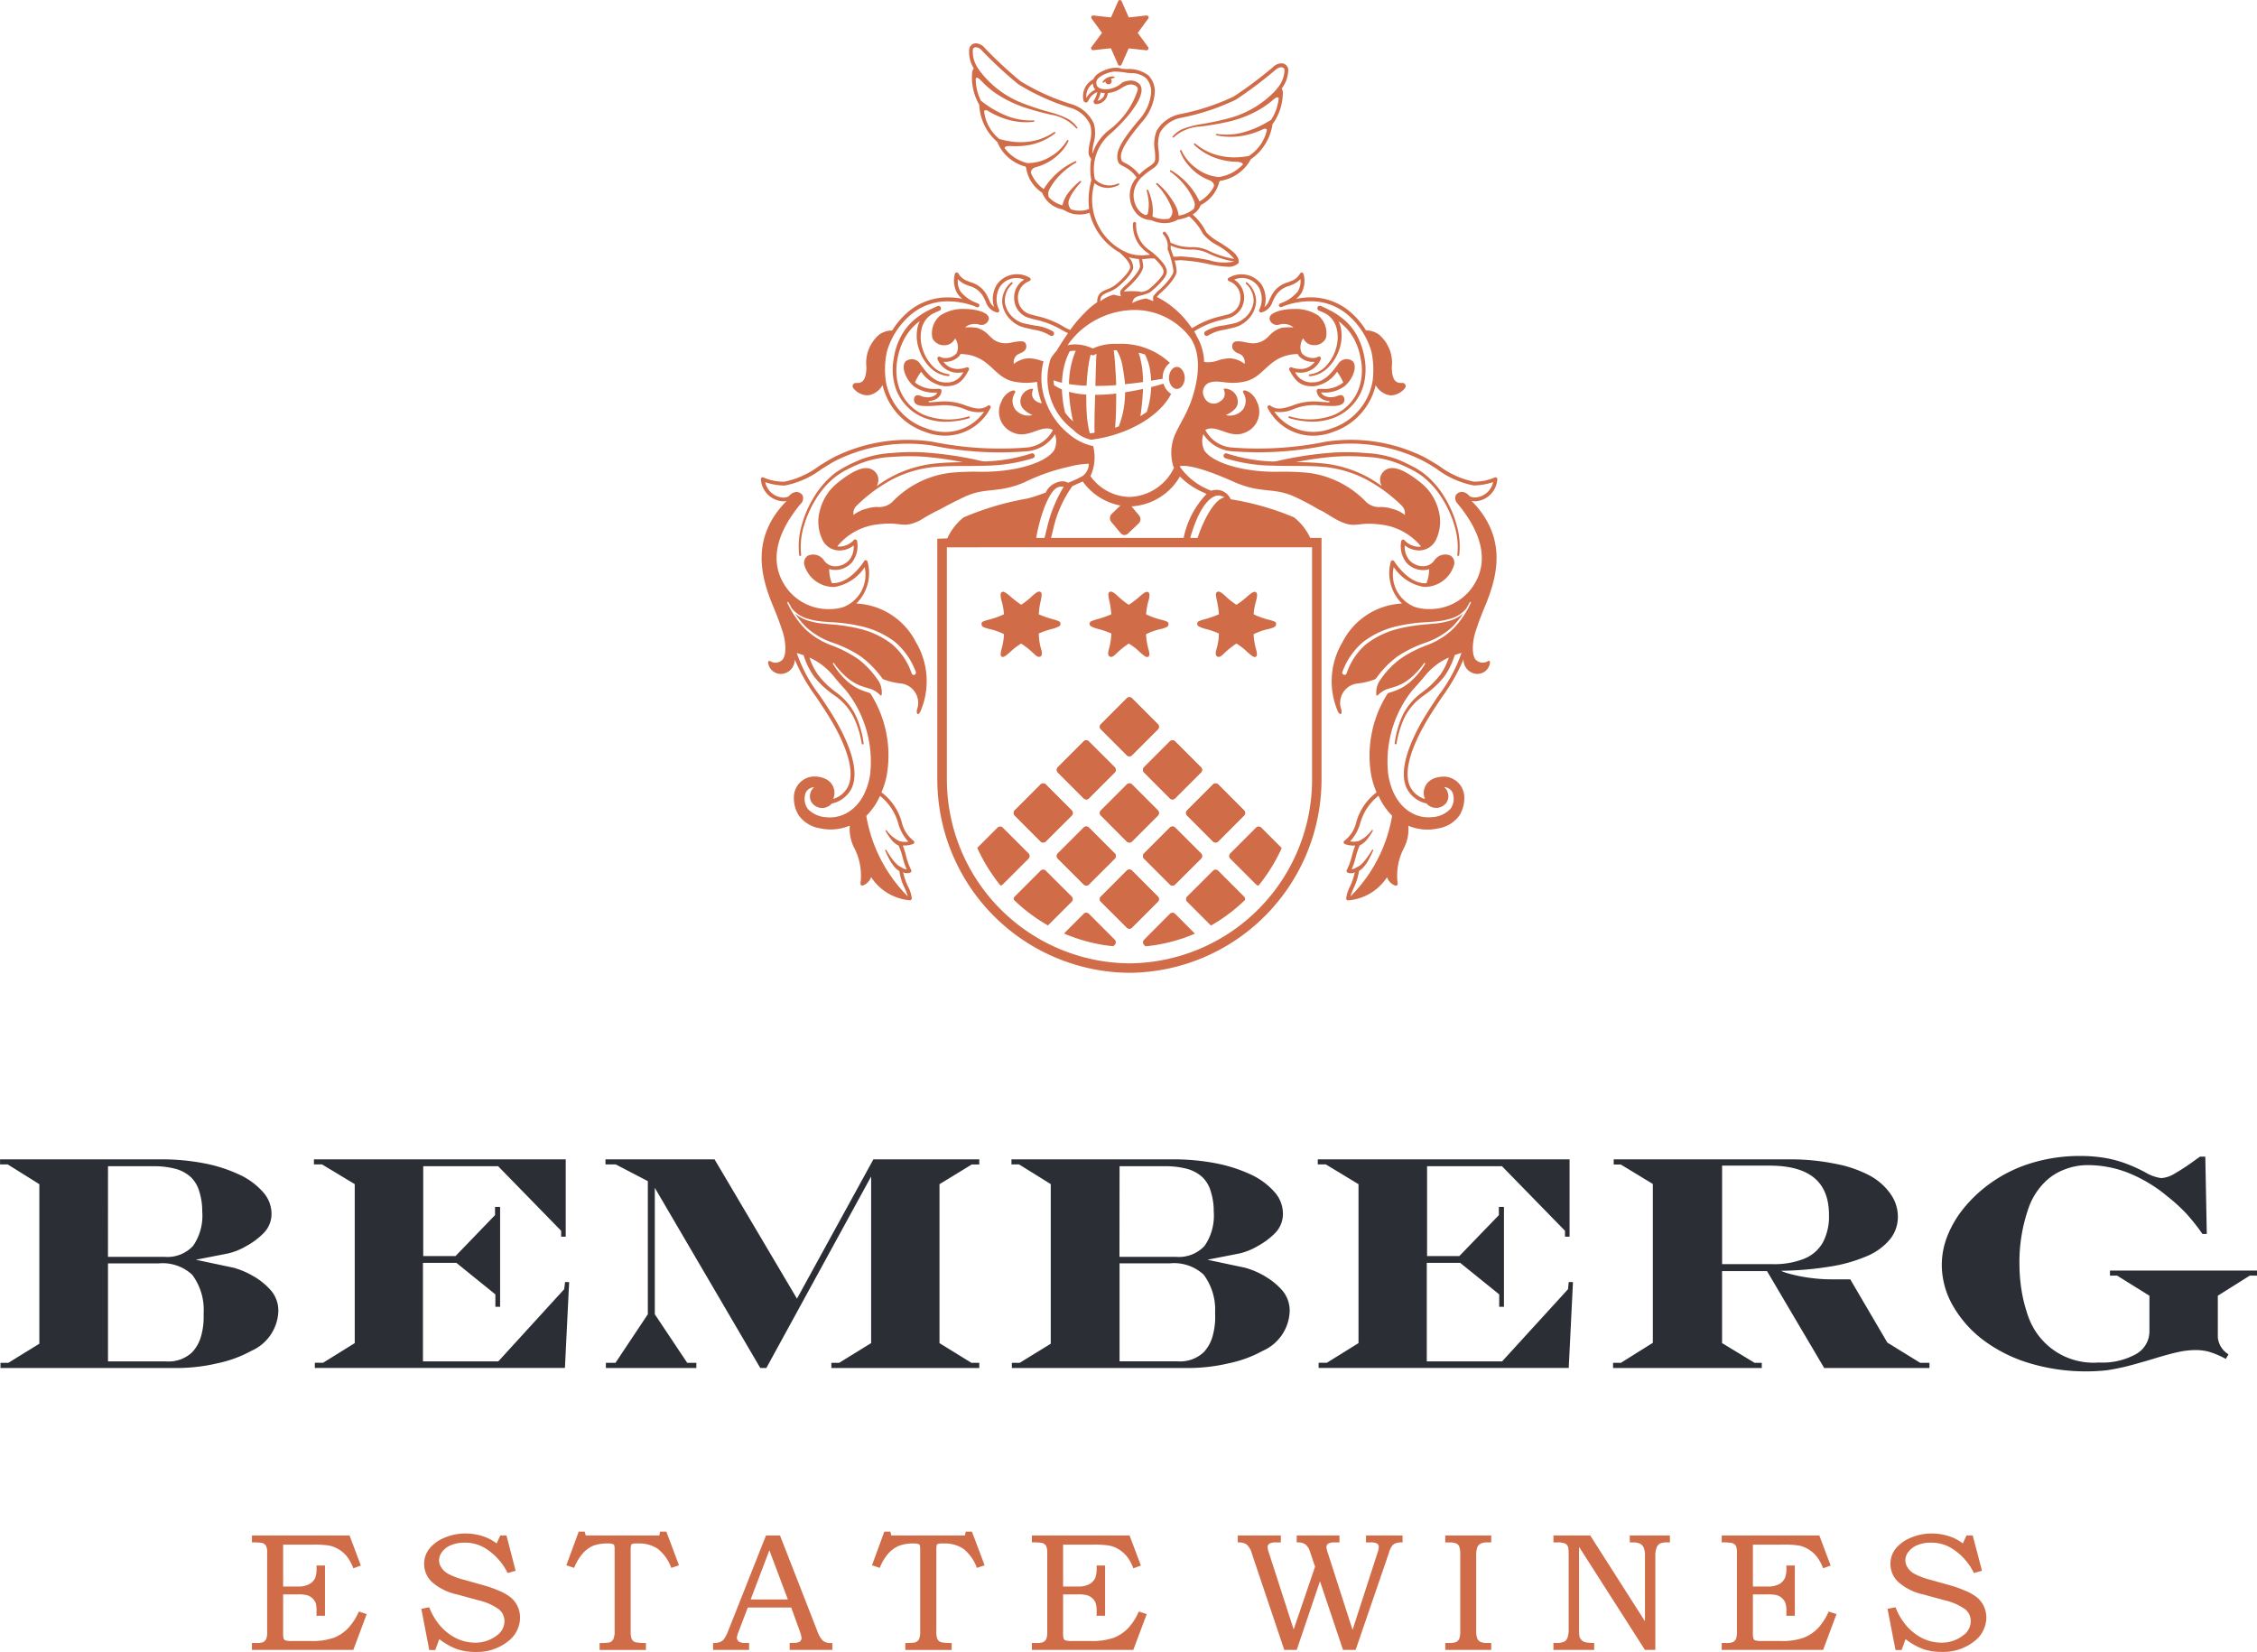 <svg xmlns="http://www.w3.org/2000/svg" xmlns:xlink="http://www.w3.org/1999/xlink" viewBox="749 5260 133.555 97.756">
  <defs>
    <style>
      .cls-1 {
        fill: none;
      }

      .cls-2 {
        clip-path: url(#clip-path);
      }

      .cls-3 {
        fill: #d16c48;
      }

      .cls-4 {
        fill: #2b2e34;
      }
    </style>
    <clipPath id="clip-path">
      <path id="Path_349" data-name="Path 349" class="cls-1" d="M0-123.965H133.555v97.756H0Z" transform="translate(0 123.965)"/>
    </clipPath>
  </defs>
  <g id="Group_389" data-name="Group 389" class="cls-2" transform="translate(749 5260)">
    <g id="Group_357" data-name="Group 357" transform="translate(14.908 90.867)">
      <path id="Path_317" data-name="Path 317" class="cls-3" d="M0,0H5.777l.668,1.779L6,1.942a2.748,2.748,0,0,0-.369-.687A1.8,1.8,0,0,0,5.152.83,1.767,1.767,0,0,0,4.587.6,5.558,5.558,0,0,0,3.568.541H1.846V3.019H2.7a1.327,1.327,0,0,0,.715-.152.809.809,0,0,0,.337-.378,1.715,1.715,0,0,0,.07-.6V1.779h.5V4.75h-.5V4.5A1.754,1.754,0,0,0,3.776,4a.834.834,0,0,0-.2-.286.8.8,0,0,0-.306-.178,2.158,2.158,0,0,0-.568-.05H1.846v2.2a1.724,1.724,0,0,0,.028.423.238.238,0,0,0,.112.1,1.347,1.347,0,0,0,.417.035H3.471a3.8,3.8,0,0,0,1.4-.2,2.358,2.358,0,0,0,.882-.626A3.488,3.488,0,0,0,6.326,4.5l.464.152L6,6.772H0v-.41H.205a1.255,1.255,0,0,0,.443-.044.446.446,0,0,0,.2-.2A1.087,1.087,0,0,0,.9,5.7V1.033A.887.887,0,0,0,.831.61.417.417,0,0,0,.606.442,3.171,3.171,0,0,0,0,.41Z"/>
    </g>
    <g id="Group_358" data-name="Group 358" transform="translate(24.932 90.75)">
      <path id="Path_318" data-name="Path 318" class="cls-3" d="M-1.253-.031h.365l.542,2.087-.474.137A3.58,3.58,0,0,0-2.011.811,2.3,2.3,0,0,0-3.365.392a2.037,2.037,0,0,0-.8.148,1.175,1.175,0,0,0-.531.4.8.8,0,0,0-.181.493.776.776,0,0,0,.14.438,1.1,1.1,0,0,0,.418.375,4.032,4.032,0,0,0,.915.343l1.33.375a6.721,6.721,0,0,1,.71.261,2.835,2.835,0,0,1,.724.409,1.49,1.49,0,0,1,.411.532,1.639,1.639,0,0,1,.146.677,1.787,1.787,0,0,1-.74,1.411,2.936,2.936,0,0,1-1.917.606A3.394,3.394,0,0,1-3.831,6.69,3.947,3.947,0,0,1-4.865,6.1l-.233.645h-.36L-5.926,4.31l.468-.093a3.662,3.662,0,0,0,.692,1.146,3.022,3.022,0,0,0,.954.711,2.552,2.552,0,0,0,1.058.238,2.052,2.052,0,0,0,1.287-.423,1.031,1.031,0,0,0,.459-.833.9.9,0,0,0-.334-.722,3.344,3.344,0,0,0-1.2-.528l-1.272-.349A3.272,3.272,0,0,1-5.323,2.7a1.481,1.481,0,0,1-.438-1.056A1.45,1.45,0,0,1-5.475.782,2.166,2.166,0,0,1-4.6.121,3.12,3.12,0,0,1-3.306-.148a3.315,3.315,0,0,1,1.133.2,2.557,2.557,0,0,1,.7.388Z" transform="translate(5.926 0.148)"/>
    </g>
    <g id="Group_359" data-name="Group 359" transform="translate(33.513 90.64)">
      <path id="Path_319" data-name="Path 319" class="cls-3" d="M-.2,0H.158L.214.226H4.57L4.612,0h.375l.747,1.99-.457.155a2.557,2.557,0,0,0-.787-1.121A1.959,1.959,0,0,0,3.327.7a1.389,1.389,0,0,0-.352.021A.138.138,0,0,0,2.9.8a1.213,1.213,0,0,0-.025.34v4.7a1.829,1.829,0,0,0,.037.452.482.482,0,0,0,.111.181.471.471,0,0,0,.2.084,3.266,3.266,0,0,0,.555.032V7H1.038v-.41a4.113,4.113,0,0,0,.553-.026.4.4,0,0,0,.252-.187,1.126,1.126,0,0,0,.083-.505v-4.8A.846.846,0,0,0,1.9.8.146.146,0,0,0,1.813.732.771.771,0,0,0,1.553.7a2.427,2.427,0,0,0-.9.135A1.756,1.756,0,0,0,.031,1.3a2.861,2.861,0,0,0-.5.845L-.931,1.99Z" transform="translate(0.931)"/>
    </g>
    <g id="Group_360" data-name="Group 360" transform="translate(42.197 90.867)">
      <path id="Path_320" data-name="Path 320" class="cls-3" d="M-.6-1.015H1.6L.507-3.927ZM.306-4.8h.83L3.345.859a1.47,1.47,0,0,0,.33.566.674.674,0,0,0,.445.137h.112v.409H1.707V1.562q.122-.009.239-.009A.664.664,0,0,0,2.268,1.5a.268.268,0,0,0,.146-.229,2.088,2.088,0,0,0-.141-.5L1.8-.539H-.772L-1.328.926a1.1,1.1,0,0,0-.086.315.278.278,0,0,0,.051.172.289.289,0,0,0,.146.108.853.853,0,0,0,.3.035c.092,0,.163,0,.224.006v.409H-2.823V1.562A1.081,1.081,0,0,0-2.4,1.5a.566.566,0,0,0,.227-.178A2.381,2.381,0,0,0-1.915.805Z" transform="translate(2.823 4.801)"/>
    </g>
    <g id="Group_361" data-name="Group 361" transform="translate(51.599 90.64)">
      <path id="Path_321" data-name="Path 321" class="cls-3" d="M-.2,0H.162L.209.226H4.574L4.617,0h.367l.752,1.99-.457.155a2.575,2.575,0,0,0-.785-1.121A1.979,1.979,0,0,0,3.332.7a1.38,1.38,0,0,0-.356.021A.163.163,0,0,0,2.9.8a1.651,1.651,0,0,0-.022.34v4.7a1.687,1.687,0,0,0,.039.452.426.426,0,0,0,.11.181.5.5,0,0,0,.2.084,3.275,3.275,0,0,0,.557.032V7H1.042v-.41a4.139,4.139,0,0,0,.55-.026.415.415,0,0,0,.255-.187,1.129,1.129,0,0,0,.075-.505v-4.8A.992.992,0,0,0,1.9.8.16.16,0,0,0,1.814.732.772.772,0,0,0,1.551.7,2.392,2.392,0,0,0,.663.839,1.775,1.775,0,0,0,.032,1.3a2.847,2.847,0,0,0-.5.845L-.929,1.99Z" transform="translate(0.929)"/>
    </g>
    <g id="Group_362" data-name="Group 362" transform="translate(61.061 90.867)">
      <path id="Path_322" data-name="Path 322" class="cls-3" d="M0,0H5.78l.67,1.779L6,1.942a2.453,2.453,0,0,0-.367-.687A1.919,1.919,0,0,0,5.157.83,1.71,1.71,0,0,0,4.593.6,5.612,5.612,0,0,0,3.572.541H1.846V3.019h.862a1.327,1.327,0,0,0,.716-.152.8.8,0,0,0,.334-.378,1.72,1.72,0,0,0,.073-.6V1.779h.5V4.75h-.5V4.5A1.609,1.609,0,0,0,3.776,4a.756.756,0,0,0-.2-.286.783.783,0,0,0-.313-.178,2.07,2.07,0,0,0-.559-.05H1.846v2.2a1.369,1.369,0,0,0,.035.423.21.21,0,0,0,.11.1,1.351,1.351,0,0,0,.416.035H3.475a3.779,3.779,0,0,0,1.393-.2,2.392,2.392,0,0,0,.888-.626A3.658,3.658,0,0,0,6.328,4.5l.468.152L6,6.772H0v-.41H.208A1.229,1.229,0,0,0,.65,6.318a.417.417,0,0,0,.205-.2A1.1,1.1,0,0,0,.908,5.7V1.033A.9.9,0,0,0,.837.61.43.43,0,0,0,.61.442,3.157,3.157,0,0,0,0,.41Z"/>
    </g>
    <g id="Group_363" data-name="Group 363" transform="translate(73.244 90.867)">
      <path id="Path_323" data-name="Path 323" class="cls-3" d="M0,0H2.547V.41H2.279a.877.877,0,0,0-.363.05.249.249,0,0,0-.151.233,1.256,1.256,0,0,0,.084.356L3.307,5.561,4.573,1.847l-.3-.89A.833.833,0,0,0,3.95.493.906.906,0,0,0,3.488.41V0H6.016V.41H5.771a.842.842,0,0,0-.415.069.244.244,0,0,0-.11.2,1.34,1.34,0,0,0,.086.366l1.46,4.541,1.47-4.541A1.2,1.2,0,0,0,8.346.686a.252.252,0,0,0-.1-.209A.835.835,0,0,0,7.837.41h-.25V0H9.752V.41a1.092,1.092,0,0,0-.408.05.5.5,0,0,0-.219.162,1.329,1.329,0,0,0-.188.426L6.973,6.772H6.228L4.864,2.708,3.488,6.772H2.751L.826,1.049A.994.994,0,0,0,.485.505.958.958,0,0,0,0,.41Z"/>
    </g>
    <g id="Group_364" data-name="Group 364" transform="translate(85.523 90.867)">
      <path id="Path_324" data-name="Path 324" class="cls-3" d="M0,0H2.718V.41H2.509a.9.9,0,0,0-.427.076.469.469,0,0,0-.194.222,1.706,1.706,0,0,0-.059.56V5.632a1.182,1.182,0,0,0,.065.466.4.4,0,0,0,.185.2,1.048,1.048,0,0,0,.43.063h.209v.41H0v-.41H.224A1.046,1.046,0,0,0,.648,6.3a.392.392,0,0,0,.179-.188,1.335,1.335,0,0,0,.058-.479V1.166A1.432,1.432,0,0,0,.827.661.344.344,0,0,0,.648.471,1.1,1.1,0,0,0,.224.41H0Z"/>
    </g>
    <g id="Group_365" data-name="Group 365" transform="translate(91.923 90.867)">
      <path id="Path_325" data-name="Path 325" class="cls-3" d="M0,0H2.177L5.415,5.075V1.214a1.248,1.248,0,0,0-.076-.5A.483.483,0,0,0,5.125.487.9.9,0,0,0,4.705.41H4.519V0H6.891V.41H6.769a1.162,1.162,0,0,0-.424.05.441.441,0,0,0-.237.245,1.391,1.391,0,0,0-.079.508V6.772H5.415l-3.9-6.1V5.5a3.141,3.141,0,0,0,.025.487.565.565,0,0,0,.13.207.52.52,0,0,0,.224.127,2.671,2.671,0,0,0,.517.038v.41H0v-.41H.129a1.158,1.158,0,0,0,.494-.07.425.425,0,0,0,.205-.229A1.531,1.531,0,0,0,.9,5.5V1.214A3.408,3.408,0,0,0,.878.721.4.4,0,0,0,.7.479,1.274,1.274,0,0,0,.183.41H0Z"/>
    </g>
    <g id="Group_366" data-name="Group 366" transform="translate(101.88 90.867)">
      <path id="Path_326" data-name="Path 326" class="cls-3" d="M0,0H5.777l.668,1.779L6,1.942a2.773,2.773,0,0,0-.37-.687A1.818,1.818,0,0,0,5.151.83,1.711,1.711,0,0,0,4.592.6a5.609,5.609,0,0,0-1.02-.06H1.846V3.019H2.7a1.363,1.363,0,0,0,.725-.152.821.821,0,0,0,.327-.378,1.582,1.582,0,0,0,.075-.6V1.779h.5V4.75h-.5V4.5A1.585,1.585,0,0,0,3.773,4a.726.726,0,0,0-.2-.286.743.743,0,0,0-.306-.178,2.12,2.12,0,0,0-.566-.05H1.846v2.2a1.62,1.62,0,0,0,.032.423.206.206,0,0,0,.109.1,1.382,1.382,0,0,0,.418.035H3.47a3.8,3.8,0,0,0,1.4-.2,2.4,2.4,0,0,0,.888-.626A3.7,3.7,0,0,0,6.33,4.5l.463.152L6,6.772H0v-.41H.2a1.247,1.247,0,0,0,.446-.044.43.43,0,0,0,.2-.2A1.144,1.144,0,0,0,.9,5.7V1.033A.981.981,0,0,0,.837.61.427.427,0,0,0,.606.442,3.163,3.163,0,0,0,0,.41Z"/>
    </g>
    <g id="Group_367" data-name="Group 367" transform="translate(111.692 90.75)">
      <path id="Path_327" data-name="Path 327" class="cls-3" d="M-1.252-.031h.37l.547,2.087-.476.137A3.567,3.567,0,0,0-2,.811,2.312,2.312,0,0,0-3.357.392a2.008,2.008,0,0,0-.8.148,1.226,1.226,0,0,0-.532.4.8.8,0,0,0-.18.493.747.747,0,0,0,.14.438,1.065,1.065,0,0,0,.415.375,4.08,4.08,0,0,0,.919.343l1.33.375a7.286,7.286,0,0,1,.708.261,2.848,2.848,0,0,1,.727.409,1.553,1.553,0,0,1,.41.532,1.636,1.636,0,0,1,.143.677A1.78,1.78,0,0,1-.819,6.251a2.94,2.94,0,0,1-1.921.606A3.35,3.35,0,0,1-3.822,6.69,3.864,3.864,0,0,1-4.856,6.1l-.235.645h-.361L-5.924,4.31l.474-.093a3.648,3.648,0,0,0,.692,1.146,3.034,3.034,0,0,0,.95.711,2.565,2.565,0,0,0,1.063.238,2.049,2.049,0,0,0,1.285-.423A1.031,1.031,0,0,0-1,5.057a.888.888,0,0,0-.332-.722,3.354,3.354,0,0,0-1.2-.528l-1.273-.349A3.228,3.228,0,0,1-5.31,2.7a1.465,1.465,0,0,1-.442-1.056A1.446,1.446,0,0,1-5.469.782,2.162,2.162,0,0,1-4.591.121,3.109,3.109,0,0,1-3.3-.148a3.294,3.294,0,0,1,1.13.2,2.55,2.55,0,0,1,.7.388Z" transform="translate(5.924 0.148)"/>
    </g>
    <g id="Group_368" data-name="Group 368" transform="translate(0 68.411)">
      <path id="Path_328" data-name="Path 328" class="cls-4" d="M-33.474-1.818v.3h.427L-31.138-.33V1.746a1.544,1.544,0,0,1-.781,1.371,4.086,4.086,0,0,1-2.212.505A4.086,4.086,0,0,1-37.957,1.65,4.561,4.561,0,0,1-38.4.626,8.588,8.588,0,0,1-38.721-.75a9.706,9.706,0,0,1-.108-1.37,9.664,9.664,0,0,1,.569-3.486,4.018,4.018,0,0,1,.928-1.443,3.253,3.253,0,0,1,1.148-.742,3.74,3.74,0,0,1,1.41-.268,6.563,6.563,0,0,1,2.389.461,8.588,8.588,0,0,1,2.322,1.4A9.9,9.9,0,0,1-29-5.238,11.479,11.479,0,0,1-28.013-4l.011.016h.258l-.088-4.578h-.31l-.334.235a12.376,12.376,0,0,1-1.239.81,1.647,1.647,0,0,1-.729.226,2.505,2.505,0,0,1-.964-.354A9.245,9.245,0,0,0-32.669-8.2a6.86,6.86,0,0,0-1.2-.3,8.866,8.866,0,0,0-1.36-.1,9.772,9.772,0,0,0-3.058.472,8.262,8.262,0,0,0-2.594,1.392,7.962,7.962,0,0,0-1.373,1.391,6.2,6.2,0,0,0-.871,1.564,4.647,4.647,0,0,0-.3,1.643,4.873,4.873,0,0,0,.7,2.472,6.743,6.743,0,0,0,1.963,2.11A8.747,8.747,0,0,0-38.072,3.71a11.526,11.526,0,0,0,3.169.438,11.475,11.475,0,0,0,1.2-.061c.357-.048.741-.125,1.139-.219s.929-.248,1.58-.439c.6-.186,1.1-.326,1.49-.412a4.915,4.915,0,0,1,1.044-.131,3.087,3.087,0,0,1,.794.089,5.077,5.077,0,0,1,.811.317l.106.052.085.047.038.021.02-.039.117-.2.015-.035-.027-.021a1.318,1.318,0,0,1-.6-.975V-.33L-25.2-1.519h.429v-.3ZM-56.425-2.2V-8.028H-53.6c2.355.007,3.5.968,3.5,2.924a3.291,3.291,0,0,1-.367,1.63,2.232,2.232,0,0,1-1.106.957,4.759,4.759,0,0,1-1.883.318Zm9.777,4.643L-48.842-1.3h-1.173a9.228,9.228,0,0,1-1.15-.079,8.973,8.973,0,0,1-1.254-.245,3.185,3.185,0,0,1-.524-.181,19.267,19.267,0,0,0,2.852-.242,9.084,9.084,0,0,0,2.236-.626,3.573,3.573,0,0,0,1.368-1,2.107,2.107,0,0,0,.463-1.339,2.326,2.326,0,0,0-.43-1.335,3.559,3.559,0,0,0-1.2-1.074,7.1,7.1,0,0,0-2.05-.712A13.127,13.127,0,0,0-52.368-8.4H-62.839v.308h.423l1.893,1.149v9.4l-1.893,1.185h-.461v.305h8.8V3.643H-54.5l-1.927-1.17V-1.786h2.66l3.383,5.734h6.229V3.643H-44.7Zm-39.916-.414a2.284,2.284,0,0,1-.534.983,2.04,2.04,0,0,1-1.549.541H-92.08v-5.8h2.993a2.573,2.573,0,0,1,1.984.671,3.467,3.467,0,0,1,.677,2.24c0,.084.006.165.006.248a4.206,4.206,0,0,1-.144,1.115M-92.08-7.993h2.631a5.038,5.038,0,0,1,1.373.157,2.195,2.195,0,0,1,.908.5,1.9,1.9,0,0,1,.484.826,3.87,3.87,0,0,1,.177,1.2,3.145,3.145,0,0,1-.539,2.027,2.065,2.065,0,0,1-1.7.652h-3.339Zm8.612,6.515a4.839,4.839,0,0,0-1.184-.508l-2.232-.473,1.9-.372a3.763,3.763,0,0,0,1.08-.438,4.361,4.361,0,0,0,1-.74,1.621,1.621,0,0,0,.492-1.18,1.932,1.932,0,0,0-.5-1.28A4.26,4.26,0,0,0-84.307-7.5a8.9,8.9,0,0,0-2.092-.67A13.135,13.135,0,0,0-88.955-8.4h-9.521V-8.1h.451l1.874,1.166V2.511L-97.99,3.643h-.463v.305h10.5A10.482,10.482,0,0,0-85.6,3.665a7.117,7.117,0,0,0,1.987-.731,2.662,2.662,0,0,0,1.6-2.339,1.837,1.837,0,0,0-.493-1.3,4.106,4.106,0,0,0-.963-.77m-27.7,1.319L-116.046-8.4H-122.5V-8.1h.607l1.9.99V.767l-1.916,2.876h-.567v.305h5.354V3.643h-.54L-119.581.767V-6.715l6.242,10.662h.359l6.2-11.333v9.86l-1.891,1.167h-.462v.305h8.752V3.643h-.461l-1.892-1.167V-6.93l1.908-1.166h.445V-8.4h-6.265Zm45.626-.559-3.9,4.272H-73.9V-2.274h1.977l2.309,1.865V.326h.28V-5.587h-.3V-5.1l-2.338,2.422h-1.911V-7.993h4.433l3.729,3.821v.349h.27V-8.4h-14.9V-8.1h.479L-77.94-6.93V2.475l-1.873,1.163-.447,0H-80.3v.305h14.8l.25-5.082H-65.5Zm-59.4,0-3.9,4.272H-133.3V-2.274h1.977l2.308,1.865V.326h.28V-5.587h-.3V-5.1l-2.337,2.422h-1.912V-7.993h4.433l3.729,3.821v.349h.27V-8.4h-14.9V-8.1h.479l1.936,1.166V2.475l-1.874,1.163-.446,0h-.042v.305h14.8l.249-5.082h-.241Zm-21.479,2.748a2.269,2.269,0,0,1-.535.983,2.034,2.034,0,0,1-1.547.541h-3.434v-5.8h3a2.568,2.568,0,0,1,1.982.671,3.462,3.462,0,0,1,.679,2.24c0,.084,0,.162,0,.245a4.149,4.149,0,0,1-.143,1.118m-5.517-10.024h2.636a5.029,5.029,0,0,1,1.37.157,2.2,2.2,0,0,1,.909.5,1.933,1.933,0,0,1,.484.826,3.917,3.917,0,0,1,.177,1.2,3.136,3.136,0,0,1-.539,2.027,2.067,2.067,0,0,1-1.7.652h-3.339Zm8.614,6.515a4.8,4.8,0,0,0-1.184-.508l-2.232-.473,1.907-.372a3.8,3.8,0,0,0,1.077-.438,4.231,4.231,0,0,0,1-.74,1.614,1.614,0,0,0,.494-1.18,1.939,1.939,0,0,0-.507-1.28,4.2,4.2,0,0,0-1.4-1.028,8.728,8.728,0,0,0-2.089-.67A13.126,13.126,0,0,0-148.8-8.4h-9.524V-8.1h.453L-156-6.93V2.511l-1.838,1.132h-.461v.305h10.5a10.536,10.536,0,0,0,2.353-.283,7.17,7.17,0,0,0,1.988-.731,2.663,2.663,0,0,0,1.6-2.339,1.825,1.825,0,0,0-.494-1.3,4.1,4.1,0,0,0-.961-.77" transform="translate(158.328 8.597)"/>
    </g>
    <g id="Group_369" data-name="Group 369" transform="translate(45.033)">
      <path id="Path_329" data-name="Path 329" class="cls-3" d="M-5.215-2.266a3.341,3.341,0,0,0-.073.563.587.587,0,0,0,.157.387A3.641,3.641,0,0,0-5.124-.054a4.575,4.575,0,0,0-.13,1.707l-.006,0a1.4,1.4,0,0,1-.546.1,1.677,1.677,0,0,1-.517-.08.549.549,0,0,1-.113-.581A2.538,2.538,0,0,1-6.284.778,4.386,4.386,0,0,1-5.733.067a.048.048,0,0,0,0-.06A.049.049,0,0,0-5.8,0a4.488,4.488,0,0,0-.657.661,1.852,1.852,0,0,0-.373.774A1.7,1.7,0,0,1-7.637.954a.591.591,0,0,1,.006-.41,3.64,3.64,0,0,1,.612-.858,4.309,4.309,0,0,1,.994-.776.048.048,0,0,0,.017-.064.043.043,0,0,0-.061-.022A4.279,4.279,0,0,0-7.939.474a2.163,2.163,0,0,1-.755-.957c-.022-.171.131-.281.248-.33a3.053,3.053,0,0,0,1-.45,3.267,3.267,0,0,0,.558-.49,2.381,2.381,0,0,0,.411-.61A.047.047,0,0,0-6.5-2.424a.041.041,0,0,0-.06.018,2.742,2.742,0,0,1-1,.97,2.545,2.545,0,0,1-1.307.369h-.014c-.006,0-.007.006-.012.006a2.359,2.359,0,0,1-1.355-.883c-.037-.159.393-.13.393-.13s.055.006.106.006a4.35,4.35,0,0,0,.883-.054,3.56,3.56,0,0,0,1.6-.7.053.053,0,0,0,.011-.066A.05.05,0,0,0-7.324-2.9a3.373,3.373,0,0,1-1.57.575,3.813,3.813,0,0,1-.837,0,5.339,5.339,0,0,1-.823-.165.015.015,0,0,0-.007,0,2.469,2.469,0,0,1-.9-1.592c-.014-.121.076-.125.177-.1a4.929,4.929,0,0,0,1.071.5,3.941,3.941,0,0,0,1.686.173.046.046,0,0,0,.038-.043.043.043,0,0,0-.044-.04,3.814,3.814,0,0,1-1.612-.276,5.925,5.925,0,0,1-1.417-.818l-.008-.006a.623.623,0,0,0-.084-.063,2.9,2.9,0,0,1-.308-1.306c.047-.111.168-.029.259.06a.691.691,0,0,0,.064.063c.027.032.046.058.046.058l-.019-.029a5.287,5.287,0,0,0,.826.71A7.153,7.153,0,0,0-9.2-4.4a16.436,16.436,0,0,0,1.7.474,2.528,2.528,0,0,1,1.483.8.042.042,0,0,0,.056.013.043.043,0,0,0,.013-.057,1.668,1.668,0,0,0-.685-.573,5.769,5.769,0,0,0-.83-.308A15.361,15.361,0,0,1-9.13-4.586a5.794,5.794,0,0,1-2.6-1.944l-.11-.166a1.708,1.708,0,0,1-.292-1.09c.039-.191.319-.181.535.061A24.767,24.767,0,0,0-9.45-5.736,13.3,13.3,0,0,0-6.374-4.341a1.853,1.853,0,0,1,1.2,1.04,2.119,2.119,0,0,1-.043,1.035M-.062,12.3c-.252,0-.464-.3-.464-.651s.213-.652.464-.652.467.3.467.652-.213.651-.467.651M-15.155,8.7a2.209,2.209,0,0,0,.024,1.151,2.549,2.549,0,0,0,.558,1.033,1.582,1.582,0,0,0,1.012.544.055.055,0,0,1,.048.062.054.054,0,0,1-.054.052h0A1.741,1.741,0,0,1-14.692,11a2.712,2.712,0,0,1-.637-1.084A2.4,2.4,0,0,1-15.4,8.644a1.545,1.545,0,0,1,.123-.352.009.009,0,0,0-.006,0,3.141,3.141,0,0,0-.866.975,3.905,3.905,0,0,0-.44,1.245,3.465,3.465,0,0,0-.011,1.323,2.71,2.71,0,0,0,1.577,2,3.979,3.979,0,0,0,2.638.091.058.058,0,0,1,.069.038.059.059,0,0,1-.037.071,4.992,4.992,0,0,1-1.374.207,3.478,3.478,0,0,1-1.357-.261,2.89,2.89,0,0,1-1.716-2.1,3.538,3.538,0,0,1-.011-1.4,4.024,4.024,0,0,1,.442-1.328,3.4,3.4,0,0,1,.92-1.068,4.326,4.326,0,0,1,.781-.48.15.15,0,0,1,.056-.028c.135-.067.268-.127.387-.181a.352.352,0,0,1,.055-.009.151.151,0,0,1,.139.091.148.148,0,0,1-.08.194c-.12.047-.248.109-.382.17l-.006,0a1.4,1.4,0,0,0-.66.867m5.362-2.628a1.358,1.358,0,0,0-.445,1.045,1.441,1.441,0,0,0,.537.985,1.534,1.534,0,0,0,.5.284c.14.04.3.069.453.1l.289.057a2.708,2.708,0,0,1,1.069.34.151.151,0,0,1,.044.207.145.145,0,0,1-.124.067.156.156,0,0,1-.088-.026A2.457,2.457,0,0,0-8.515,8.8l-.291-.066a4.465,4.465,0,0,1-.472-.125,1.672,1.672,0,0,1-.557-.343A1.624,1.624,0,0,1-10.4,7.129,1.488,1.488,0,0,1-9.869,6a.05.05,0,0,1,.076,0,.056.056,0,0,1,0,.08M-5.112-7.929l.621-.841-.618-.852a.1.1,0,0,1,0-.121A.108.108,0,0,1-5-9.8l1.041.116.426-.964a.113.113,0,0,1,.1-.066.116.116,0,0,1,.106.07l.421.96L-1.861-9.8a.127.127,0,0,1,.113.058.121.121,0,0,1-.008.128l-.62.845.62.845a.119.119,0,0,1,0,.127.114.114,0,0,1-.11.057l-1.046-.114-.424.96a.113.113,0,0,1-.1.067.13.13,0,0,1-.058-.017A.077.077,0,0,1-3.54-6.9l-.425-.96-1.042.112a.109.109,0,0,1-.11-.054.121.121,0,0,1,0-.131m1.349,1.822-.205.067a.179.179,0,0,1,.054.13.187.187,0,0,1-.188.187.185.185,0,0,1-.183-.168,1.277,1.277,0,0,1-.11.07.089.089,0,0,1-.019.006.048.048,0,0,1-.031-.013.04.04,0,0,1,0-.047.7.7,0,0,1,.676-.305c.019,0,.028.016.03.034a.035.035,0,0,1-.024.039m1.554,10.5a2.078,2.078,0,0,1-.86-.186A3.411,3.411,0,0,1-4.935.125,1.248,1.248,0,0,0-3.881.373,1.413,1.413,0,0,0-3.5.235.048.048,0,0,0-3.474.166.062.062,0,0,0-3.548.144,1.169,1.169,0,0,1-4.894-.1.105.105,0,0,0-4.908-.1a2.739,2.739,0,0,1,.947-2.728C-3.077-3.61-2.133-4.75-2.15-5.414a.454.454,0,0,0-.157-.356.747.747,0,0,0-.479-.182.683.683,0,0,0-.18.026s0,0,0-.006a.9.9,0,0,0-.353.121,1.367,1.367,0,0,1-.5.3c-.435.155-.9.069-.979-.15s-.046-.49.665-.74a1.316,1.316,0,0,1,.333-.073A.034.034,0,0,1-3.8-6.483a4.278,4.278,0,0,1,.816.083v0c.062,0,.117.009.18.013a.187.187,0,0,1,.041,0,1.338,1.338,0,0,1,.871.293,1.147,1.147,0,0,1,.307.881,2.758,2.758,0,0,1-.7,1.572C-3.548-2.15-3.7-1.626-3.532-1.134c.035.114.15.177.308.26a2.022,2.022,0,0,1,.785.662,1.563,1.563,0,0,0-.4.886,1.641,1.641,0,0,0,.4,1.255,1.188,1.188,0,0,0,.858.379,1.8,1.8,0,0,0,.8.177,1.422,1.422,0,0,0,.77-.2,2.648,2.648,0,0,0,.679-.2,3.45,3.45,0,0,1,.815,1.036,2.766,2.766,0,0,0,.856.683,3.382,3.382,0,0,1,.991.8,5.42,5.42,0,0,1-1.509-.483A2.177,2.177,0,0,0,.753,3.912L.535,3.9a2.623,2.623,0,0,1-.971-.26,1.276,1.276,0,0,0-.291-.607.09.09,0,0,0-.132-.013.092.092,0,0,0-.009.131,1.064,1.064,0,0,1,.259.858A.079.079,0,0,0-.6,4.06,4.989,4.989,0,0,1-.261,5.33c0,.241-.494.81-.836,1.106a2.073,2.073,0,0,0-.295.305l-.032.035s0,0,0,0c-.053.063-.049.168-.034.327l-.4-.154a2.177,2.177,0,0,0-.839.274c.057-.343.245-.388.534-.458a2.925,2.925,0,0,0,.377-.121,1.018,1.018,0,0,0,.149-.07c.3-.241.983-.848.983-1.2,0-.276-.21-.578-.728-1.049-.088-.076-.18-.146-.271-.216a1.774,1.774,0,0,1-.817-1.6.091.091,0,0,0-.1-.087.1.1,0,0,0-.088.1,1.96,1.96,0,0,0,.888,1.74,1.541,1.541,0,0,1,.121.1l-.187.013a3.3,3.3,0,0,1-.371.024M-3.8,6.722a2.123,2.123,0,0,0-.792.394c0-.028,0-.047,0-.069.03-.288.2-.36.456-.464a2.13,2.13,0,0,0,.485-.248c.413-.3,1.007-.925,1.007-1.236A.96.96,0,0,0-2.913,4.5a2.342,2.342,0,0,0,.6.111,2.05,2.05,0,0,1,.071.434c0,.242-.5.808-.834,1.11a1.464,1.464,0,0,0-.311.328.184.184,0,0,0-.024.1,1.156,1.156,0,0,0,.035.237ZM-4.57-5.243a.965.965,0,0,0,.247.035.541.541,0,0,1-.434.454,1.666,1.666,0,0,0,.187-.49m6.2,14.129A2.669,2.669,0,0,1,2.7,8.546l.29-.057c.153-.029.313-.058.452-.1a1.534,1.534,0,0,0,.5-.284,1.459,1.459,0,0,0,.539-.985,1.376,1.376,0,0,0-.448-1.045.058.058,0,0,1,0-.08A.05.05,0,0,1,4.1,6a1.478,1.478,0,0,1,.527,1.132,1.608,1.608,0,0,1-.562,1.134,1.675,1.675,0,0,1-.554.343,4.642,4.642,0,0,1-.476.125L2.747,8.8a2.454,2.454,0,0,0-.953.337.159.159,0,0,1-.086.026.14.14,0,0,1-.125-.067.148.148,0,0,1,.047-.207M8.261,7.471A.149.149,0,0,1,8.4,7.38a.287.287,0,0,1,.055.009c.119.054.254.114.39.181A.167.167,0,0,1,8.9,7.6a4.235,4.235,0,0,1,.78.48A3.385,3.385,0,0,1,10.6,9.147a4.3,4.3,0,0,1,.445,1.328,3.706,3.706,0,0,1-.012,1.4,2.912,2.912,0,0,1-1.718,2.1,3.491,3.491,0,0,1-1.358.261,4.967,4.967,0,0,1-1.372-.207.058.058,0,0,1-.039-.071.058.058,0,0,1,.07-.038,3.974,3.974,0,0,0,2.636-.091,2.712,2.712,0,0,0,1.577-2,3.287,3.287,0,0,0-.013-1.323,3.774,3.774,0,0,0-.437-1.245A3.2,3.2,0,0,0,9.513,8.3s0,0,0,0a1.925,1.925,0,0,1,.124.352,2.413,2.413,0,0,1-.073,1.267A2.728,2.728,0,0,1,8.923,11a1.734,1.734,0,0,1-1.118.551h0a.056.056,0,0,1-.054-.052.055.055,0,0,1,.049-.062,1.586,1.586,0,0,0,1.011-.544,2.56,2.56,0,0,0,.558-1.033A2.225,2.225,0,0,0,9.388,8.7a1.392,1.392,0,0,0-.659-.867s0,0,0,0c-.135-.061-.265-.122-.385-.17a.149.149,0,0,1-.079-.194M-5-5.593a.523.523,0,0,0,.113.179,1.173,1.173,0,0,0-.529.5.926.926,0,0,1,.383-.861A.777.777,0,0,0-5-5.593M-2.055,5.049a2.035,2.035,0,0,0-.069-.434c.11,0,.213-.013.306-.021a1.851,1.851,0,0,1,.336-.015c.035,0,.067.006.1.006.366.35.537.6.537.789s-.367.61-.9,1.05a1.408,1.408,0,0,1-.394.139A3.464,3.464,0,0,0-3.2,6.547,1.93,1.93,0,0,1-2.956,6.3c.232-.2.9-.873.9-1.249m3.812-.793a5.453,5.453,0,0,0,1.581.5,2.874,2.874,0,0,1-1.481-.076A11.315,11.315,0,0,0,.138,4.456a3.177,3.177,0,0,1-.4.019c-.054-.173-.114-.338-.162-.461,0-.071,0-.131,0-.2a2.769,2.769,0,0,0,.946.235l.221.007a2.122,2.122,0,0,1,1.009.2M16.569,19.11c2.019,2.446,1.509,4.125.722,5.1a3.058,3.058,0,0,1-2.426,1.117,2.684,2.684,0,0,1-.826-.118,2.051,2.051,0,0,1-1.267-2.367,2.669,2.669,0,0,0,1.777,1.173,1.808,1.808,0,0,0,1.777-1.253.494.494,0,0,0-.2-.6.76.76,0,0,0-.882.2l-.053.058a.8.8,0,0,1-.614.371,1.116,1.116,0,0,1-.879-.359,1.248,1.248,0,0,1-.274-.875,1.371,1.371,0,0,0,.839.3,1.112,1.112,0,0,0,1.029-.671,2.5,2.5,0,0,0,.132-1.71,3.061,3.061,0,0,0-1.1-1.664c-.9-.715-1.529-.96-1.955-.763a.7.7,0,0,0-.4.538.788.788,0,0,0,.1.464,8.114,8.114,0,0,0-.876-.554,7.054,7.054,0,0,0-2.725-.8c-.494-.046-1-.058-1.487-.065A18.817,18.817,0,0,1,9.4,16.3a13.928,13.928,0,0,1,1.777.022,5.825,5.825,0,0,1,1.72.337,7.1,7.1,0,0,1,.812.356,4.584,4.584,0,0,1,.752.449,4.9,4.9,0,0,1,1.169,1.306,6.239,6.239,0,0,1,.731,1.608,4.347,4.347,0,0,1,.175,1.744.058.058,0,0,0,.047.064h.008a.064.064,0,0,0,.055-.048,4.514,4.514,0,0,0-.155-1.8,6.355,6.355,0,0,0-.727-1.656,5.054,5.054,0,0,0-1.194-1.366,4.592,4.592,0,0,0-.775-.478,8.684,8.684,0,0,0-.822-.378A6.178,6.178,0,0,0,11.19,16.1a13.4,13.4,0,0,0-1.807-.044,21.2,21.2,0,0,0-3.566.525c-.019,0-.136.015-.179.015A9.836,9.836,0,0,1,2.9,16.119l-.047-.006a.152.152,0,0,0-.143.1.151.151,0,0,0,.075.177.125.125,0,0,0,.024.013,9.968,9.968,0,0,0,2.817.438c.058,0,.3.014.33.007.282.007.569.01.849.01.539,0,1.1,0,1.641.041a6.822,6.822,0,0,1,2.665.74A9.15,9.15,0,0,1,13.238,19.2a.619.619,0,0,1,.189.559,1.994,1.994,0,0,0-.817-.382l-.083-.028a2.689,2.689,0,0,0-.5-.064,1.117,1.117,0,0,1-.935-.343A5.727,5.727,0,0,0,7.7,17.263,15.159,15.159,0,0,0,6.054,17.2a10.47,10.47,0,0,1-2.194-.171c-1.737-.347-2.2-.931-2.3-1.1a1.291,1.291,0,0,1-.053-.953A2.192,2.192,0,0,0,3.13,15.982a19.913,19.913,0,0,0,5.638-.337,9.578,9.578,0,0,1,5.656.865,10.211,10.211,0,0,1,.89.524,5.279,5.279,0,0,0,2.2.979h.054a3.824,3.824,0,0,0,1.088-.2,1.16,1.16,0,0,1-1.054.912.786.786,0,0,1-.336-.074.707.707,0,0,0-.3-.225.421.421,0,0,0-.526.175.468.468,0,0,0,.126.505M-2.044-.311A3.489,3.489,0,0,1-1.6-.658c.238-.158.438-.3.477-.581a3.791,3.791,0,0,0-.015-.573,2.053,2.053,0,0,1,.077-1.051,1.828,1.828,0,0,1,1.293-.89,13.464,13.464,0,0,0,3.2-1.065A24.706,24.706,0,0,0,5.773-6.578c.241-.218.518-.2.535,0a1.682,1.682,0,0,1-.4,1.052l-.138.172A5.83,5.83,0,0,1,2.992-3.711a16.808,16.808,0,0,1-1.708.356,5.817,5.817,0,0,0-.861.219,1.609,1.609,0,0,0-.737.5.036.036,0,0,0,.007.054.038.038,0,0,0,.055,0A2.509,2.509,0,0,1,1.3-3.225a16.515,16.515,0,0,0,1.738-.3A6.858,6.858,0,0,0,4.7-4.159a5.549,5.549,0,0,0,.9-.621l-.021.026a.543.543,0,0,1,.05-.051c.024-.016.048-.039.073-.057.1-.083.224-.147.264-.035A2.9,2.9,0,0,1,5.52-3.629c-.024.013-.052.032-.089.058l-.009,0A5.8,5.8,0,0,1,3.928-2.9a3.816,3.816,0,0,1-1.633.108.044.044,0,0,0-.047.032.049.049,0,0,0,.032.052,4.07,4.07,0,0,0,1.693,0,4.807,4.807,0,0,0,1.119-.384c.1-.018.192-.006.166.115A2.472,2.472,0,0,1,4.2-1.487H4.193a4.962,4.962,0,0,1-.834.084,3.844,3.844,0,0,1-.833-.087,3.386,3.386,0,0,1-1.5-.731.045.045,0,0,0-.065.007.047.047,0,0,0,0,.064,3.561,3.561,0,0,0,1.516.86,3.852,3.852,0,0,0,.875.144,1.157,1.157,0,0,0,.149,0l-.044,0s.429.018.379.171a2.38,2.38,0,0,1-1.443.738s-.006-.007-.009-.007a.017.017,0,0,1-.013,0,2.535,2.535,0,0,1-1.262-.5A2.671,2.671,0,0,1,.215-1.811a.053.053,0,0,0-.062-.025.049.049,0,0,0-.028.057,2.461,2.461,0,0,0,.349.655,3.4,3.4,0,0,0,.5.544,2.94,2.94,0,0,0,.946.55c.11.063.252.191.208.356a2.157,2.157,0,0,1-.849.875A4.232,4.232,0,0,0-.4-.636a.045.045,0,0,0-.064.013.051.051,0,0,0,.011.064,4.322,4.322,0,0,1,.91.88,3.572,3.572,0,0,1,.518.913.581.581,0,0,1-.036.41,1.825,1.825,0,0,1-.893.4,1.659,1.659,0,0,0-.156-.534A4.069,4.069,0,0,0-.418,1,4.156,4.156,0,0,0-1.208.125a.056.056,0,0,0-.065.006.052.052,0,0,0,0,.07,3.805,3.805,0,0,1,.677.905,3.245,3.245,0,0,1,.233.509l.014.039a.542.542,0,0,1-.174.574A1.7,1.7,0,0,1-1.5,2.1c0-.007,0-.013,0-.022a2.778,2.778,0,0,0-.028-.8A3.737,3.737,0,0,0-1.756.538l0,0A.044.044,0,0,0-1.815.509a.046.046,0,0,0-.03.058,3.817,3.817,0,0,1,.121.737,2.439,2.439,0,0,1-.058.617.153.153,0,0,1-.153.089,1.123,1.123,0,0,1-.338-.236A1.412,1.412,0,0,1-2.612.686a1.557,1.557,0,0,1,.569-1M1.036,8.848a5.238,5.238,0,0,1,1.544-.63c.139-.034.3-.076.487-.129a1.259,1.259,0,0,0,.264-2.259,1.172,1.172,0,0,1,1.433.423,1.424,1.424,0,0,1,.05,1.36.118.118,0,0,0,.017.121.125.125,0,0,0,.119.039A.925.925,0,0,0,5.6,7.145c.042-.087.084-.178.145-.287A1.321,1.321,0,0,1,6.606,6.2l.132-.055A1.44,1.44,0,0,0,7.252,5.8a1.166,1.166,0,0,1-.15.722,2.227,2.227,0,0,1-.916.667,1.125,1.125,0,0,0-.144.063.107.107,0,0,0-.057.14.11.11,0,0,0,.141.064,1.508,1.508,0,0,0,.14-.057,4.529,4.529,0,0,1,1.552-.287,3.352,3.352,0,0,1,2.151.734,4.5,4.5,0,0,1,1.481,2.24,5.139,5.139,0,0,1,.072,1.745,3.574,3.574,0,0,1-2.412,2.8,3.077,3.077,0,0,1-1.1.212,2.817,2.817,0,0,1-2.306-1.2A1.911,1.911,0,0,0,6.825,13.5a3.337,3.337,0,0,1,1.35-.242c.346.03.673.051.93.051.367,0,.569-.048.672-.165a.3.3,0,0,0,.075-.239c-.022-.209-.145-.239-.215-.239a.619.619,0,0,0-.2.048,1.044,1.044,0,0,1-.473.074c-.325-.039-.446-.173-.491-.278l.065,0a1.991,1.991,0,0,0,1.352-.391c.493-.442.723-1.146.471-1.445a.583.583,0,0,0-.871.137c-.394.548-.83,1.083-1.464,1.1h-.05a1.065,1.065,0,0,1-1.041-.606,1.735,1.735,0,0,0,.327.034,1.3,1.3,0,0,0,1.193-.8.112.112,0,0,0-.03-.128.109.109,0,0,0-.128-.013.651.651,0,0,1-.311.073.916.916,0,0,1-.64-.263.775.775,0,0,1-.073-.558.753.753,0,0,1,.144-.346.688.688,0,0,0,.64.406.747.747,0,0,0,.7-.409,1.354,1.354,0,0,0-.468-1.36A2.475,2.475,0,0,0,6.842,7.57c-.088,0-.173,0-.258.009-.47.038-1,.181-1.131.423a.272.272,0,0,0,.006.26.449.449,0,0,0,.558.226.906.906,0,0,1,.449-.009.772.772,0,0,1,.371.184,3.088,3.088,0,0,0-.706.023,1.6,1.6,0,0,0-.748.487,1.739,1.739,0,0,1-.294.247,1.229,1.229,0,0,1-.742.175c-.079-.006-.188-.025-.308-.048a2.677,2.677,0,0,0-.494-.065c-.161,0-.264.047-.3.145a.376.376,0,0,0-.008.292.666.666,0,0,0,.4.3.534.534,0,0,1,.309.6,1.522,1.522,0,0,0-.9-.331,2.443,2.443,0,0,0-.655.12,1.736,1.736,0,0,1-.836.1,3.246,3.246,0,0,0-.445-1.538,2.766,2.766,0,0,0-.148-.28.457.457,0,0,0,.076-.038m14.4,21.565c-.377.559-.763,1.137-1.1,1.744-.616,1.116-1.262,2.67-.826,3.708a1.7,1.7,0,0,0,1.192.961l.009,0a.749.749,0,0,0,1.028.108.662.662,0,0,0,.239-.715.586.586,0,0,0-.229-.358.567.567,0,0,1,.555.548.955.955,0,0,1-.181.74,1.615,1.615,0,0,1-1.117.49c-.067.006-.137.009-.2.009-.893,0-2.048-.658-2.357-2.509a6.769,6.769,0,0,1,1.415-5c.474-.521.573-.647.654-.744a4.591,4.591,0,0,1,.346-.394,3.715,3.715,0,0,1,1.168-.81,3.907,3.907,0,0,1-.478.978,5.037,5.037,0,0,1-1.088,1.069l-.094.072a3.637,3.637,0,0,0-1.085,1.322,5.874,5.874,0,0,0-.461,1.634.053.053,0,0,0,.047.063h.009a.058.058,0,0,0,.057-.044,5.6,5.6,0,0,1,.491-1.586A3.428,3.428,0,0,1,14.5,30.479l.094-.072a5.242,5.242,0,0,0,1.166-1.084,4.475,4.475,0,0,0,.623-1.274c.16-.058.3-.1.4-.13a8.8,8.8,0,0,1-1.343,2.494m-5.222,11.9h0a3.9,3.9,0,0,1,.185-.479,3.452,3.452,0,0,0,.315-1.011s.009,0,.014-.006a1.176,1.176,0,0,0,.291-.257,2.239,2.239,0,0,0,.211-.3,6.216,6.216,0,0,0,.323-.649.038.038,0,0,0-.021-.047.041.041,0,0,0-.047.015,5,5,0,0,1-.393.586c-.083.1-.158.185-.227.252a1,1,0,0,1-.265.178.255.255,0,0,0-.032.021s-.009,0-.014.007a.6.6,0,0,1-.274.1,4.081,4.081,0,0,0,.24-.72,4.389,4.389,0,0,1,.241-.7.152.152,0,0,0,.031-.006,1.443,1.443,0,0,0,.247-.175,1.544,1.544,0,0,0,.192-.213,4.013,4.013,0,0,0,.3-.457.036.036,0,0,0-.011-.048.037.037,0,0,0-.051.007,2.012,2.012,0,0,1-.778.647l-.006,0s-.014,0-.019,0a1.181,1.181,0,0,1-.482.02,2.6,2.6,0,0,0,.6-1.069,3.131,3.131,0,0,1,1.084-1.633,3.829,3.829,0,0,0,.805,1.182,8.791,8.791,0,0,1-2.449,4.757M.12,17.483a4.427,4.427,0,0,0,1.438.963l.14.07a5.272,5.272,0,0,0-1.359,2.6H-7.506l.14-.566a6.942,6.942,0,0,1,1.121-2.494c.156-.073.385-.181.614-.28A3.54,3.54,0,0,0-3.4,19.2l-.521.5a.353.353,0,0,0-.025.464l.561.673a.29.29,0,0,0,.431.022l.635-.6a.354.354,0,0,0,.027-.468l-.452-.541A3.539,3.539,0,0,0,.12,17.483m2.154,1.136a.8.8,0,0,1,.081-.015c.006,0,.015,0,.022,0a.8.8,0,0,1,.376.112l-.032.009c-.5.126-1.121,1.09-1.557,2.393H.728c.415-1.443.957-2.33,1.546-2.5M7.94,21.671v13.7A10.891,10.891,0,0,1-2.87,46.293a10.887,10.887,0,0,1-10.8-10.919v-13.7ZM-7.116,18.127a.581.581,0,0,1,.359-.035,8.216,8.216,0,0,0-.972,2.362l-.162.662h-.494c.248-1.412.783-2.788,1.27-2.988m-.211-2.2c-.1.169-.565.753-2.3,1.1a10.492,10.492,0,0,1-2.195.171,15.165,15.165,0,0,0-1.643.064,5.706,5.706,0,0,0-3.39,1.678,1.128,1.128,0,0,1-.938.343,2.59,2.59,0,0,0-.5.064l-.08.028a2,2,0,0,0-.82.382A.615.615,0,0,1-19,19.2a9.176,9.176,0,0,1,2.12-1.558,6.834,6.834,0,0,1,2.668-.74c.543-.038,1.1-.041,1.639-.041q.425,0,.854-.01c.022.007.27-.007.326-.007A10,10,0,0,0-8.574,16.4a.07.07,0,0,0,.019-.013.146.146,0,0,0,.076-.177.151.151,0,0,0-.141-.1l-.048.006a9.841,9.841,0,0,1-2.737.474c-.043,0-.159-.013-.18-.015a21.22,21.22,0,0,0-3.566-.525,13.364,13.364,0,0,0-1.8.044,6.15,6.15,0,0,0-1.78.368,8.555,8.555,0,0,0-.826.378,5.1,5.1,0,0,0-.778.478,5.123,5.123,0,0,0-1.189,1.366,6.305,6.305,0,0,0-.728,1.656,4.5,4.5,0,0,0-.155,1.8.06.06,0,0,0,.056.048h.006a.061.061,0,0,0,.051-.064,4.327,4.327,0,0,1,.172-1.744,6.317,6.317,0,0,1,.73-1.608,4.917,4.917,0,0,1,1.172-1.306,4.422,4.422,0,0,1,.755-.449,6.55,6.55,0,0,1,.808-.356,5.816,5.816,0,0,1,1.723-.337,13.833,13.833,0,0,1,1.771-.022,18.922,18.922,0,0,1,2.428.334c-.49.006-.994.019-1.494.065a7.047,7.047,0,0,0-2.72.8,8.073,8.073,0,0,0-.879.554.778.778,0,0,0,.1-.464.682.682,0,0,0-.408-.538c-.419-.2-1.049.048-1.946.763a3.016,3.016,0,0,0-1.1,1.664,2.475,2.475,0,0,0,.132,1.71,1.111,1.111,0,0,0,1.025.671,1.358,1.358,0,0,0,.84-.3,1.229,1.229,0,0,1-.273.875,1.117,1.117,0,0,1-.881.359.8.8,0,0,1-.616-.371l-.047-.058a.766.766,0,0,0-.887-.2.5.5,0,0,0-.2.6,1.811,1.811,0,0,0,1.778,1.253,2.667,2.667,0,0,0,1.778-1.173A2.057,2.057,0,0,1-19.8,25.211a2.712,2.712,0,0,1-.83.118,3.06,3.06,0,0,1-2.423-1.117c-.785-.978-1.3-2.657.722-5.1a.462.462,0,0,0,.125-.505.42.42,0,0,0-.524-.175.725.725,0,0,0-.3.225.765.765,0,0,1-.332.074,1.157,1.157,0,0,1-1.056-.912,3.8,3.8,0,0,0,1.087.2h.057a5.284,5.284,0,0,0,2.195-.979c.323-.2.627-.394.89-.524a9.586,9.586,0,0,1,5.659-.865,19.91,19.91,0,0,0,5.638.337,2.191,2.191,0,0,0,1.622-1.008,1.287,1.287,0,0,1-.053.953M-22.149,28.049a4.353,4.353,0,0,0,.621,1.274,5.272,5.272,0,0,0,1.166,1.084l.1.072A3.456,3.456,0,0,1-19.2,31.706a5.519,5.519,0,0,1,.492,1.586.059.059,0,0,0,.059.044h.008a.054.054,0,0,0,.044-.063,5.692,5.692,0,0,0-.461-1.634,3.627,3.627,0,0,0-1.084-1.322l-.09-.072a4.917,4.917,0,0,1-1.092-1.069A3.99,3.99,0,0,1-21.8,28.2a3.742,3.742,0,0,1,1.168.81,4.3,4.3,0,0,1,.346.394c.078.1.18.223.651.744a6.769,6.769,0,0,1,1.419,5c-.31,1.852-1.465,2.509-2.359,2.509-.069,0-.133,0-.2-.009a1.63,1.63,0,0,1-1.119-.49.981.981,0,0,1-.182-.74.571.571,0,0,1,.559-.548.6.6,0,0,0-.23.358.654.654,0,0,0,.241.715.746.746,0,0,0,1.025-.108l.009,0a1.7,1.7,0,0,0,1.194-.961c.435-1.038-.211-2.592-.828-3.708-.334-.607-.722-1.185-1.1-1.744a8.73,8.73,0,0,1-1.345-2.494c.1.028.238.072.4.13m4.526,8.329a3.154,3.154,0,0,1,1.081,1.633,2.619,2.619,0,0,0,.591,1.069,1.189,1.189,0,0,1-.482-.02s-.009,0-.013,0,0,0-.008,0a2.028,2.028,0,0,1-.78-.647.033.033,0,0,0-.048-.007.037.037,0,0,0-.013.048,3.654,3.654,0,0,0,.3.457,1.365,1.365,0,0,0,.192.213,1.213,1.213,0,0,0,.244.175.2.2,0,0,0,.032.006,4.39,4.39,0,0,1,.241.7,4.356,4.356,0,0,0,.24.72.573.573,0,0,1-.271-.1c-.006,0-.013,0-.014-.007s-.021-.016-.034-.021a.9.9,0,0,1-.262-.178,2.174,2.174,0,0,1-.231-.252,4.918,4.918,0,0,1-.39-.586.047.047,0,0,0-.051-.015.036.036,0,0,0-.017.047,5.662,5.662,0,0,0,.321.649,2.475,2.475,0,0,0,.211.3,1.156,1.156,0,0,0,.293.257s.008,0,.011.006a3.454,3.454,0,0,0,.316,1.011,3.421,3.421,0,0,1,.183.479h-.006a8.828,8.828,0,0,1-2.449-4.757,3.931,3.931,0,0,0,.812-1.182M-6.461,14.959a4.352,4.352,0,0,1-1.317-1.805,3.919,3.919,0,0,1-.173-2.49,2.089,2.089,0,0,1-.2-.057,2.409,2.409,0,0,0-.654-.12,1.519,1.519,0,0,0-.9.331.53.53,0,0,1,.311-.6c.227-.09.351-.178.4-.3a.373.373,0,0,0-.007-.292c-.039-.1-.143-.145-.3-.145a2.7,2.7,0,0,0-.494.065,3.079,3.079,0,0,1-.31.048,1.228,1.228,0,0,1-.74-.175,1.834,1.834,0,0,1-.293-.247,1.622,1.622,0,0,0-.748-.487,3.1,3.1,0,0,0-.706-.023.773.773,0,0,1,.369-.184.91.91,0,0,1,.449.009.447.447,0,0,0,.556-.226A.266.266,0,0,0-11.221,8c-.131-.241-.662-.385-1.132-.423-.083-.006-.169-.009-.255-.009a2.469,2.469,0,0,0-1.442.378,1.357,1.357,0,0,0-.472,1.36.758.758,0,0,0,.7.409.682.682,0,0,0,.637-.406.789.789,0,0,1,.147.346.773.773,0,0,1-.075.558.911.911,0,0,1-.64.263.683.683,0,0,1-.313-.073.109.109,0,0,0-.128.013.114.114,0,0,0-.028.128,1.308,1.308,0,0,0,1.2.8,1.687,1.687,0,0,0,.326-.034,1.061,1.061,0,0,1-1.039.606h-.053c-.636-.015-1.071-.55-1.462-1.1a.584.584,0,0,0-.871-.137c-.252.3-.021,1,.47,1.445a2,2,0,0,0,1.352.391l.065,0c-.043.1-.166.239-.49.278a1.053,1.053,0,0,1-.475-.074.6.6,0,0,0-.2-.048c-.073,0-.194.03-.214.239a.291.291,0,0,0,.072.239c.1.117.308.165.673.165.26,0,.585-.021.928-.051a3.344,3.344,0,0,1,1.351.242,1.919,1.919,0,0,0,1.12.144,2.817,2.817,0,0,1-2.306,1.2,3.061,3.061,0,0,1-1.1-.212,3.557,3.557,0,0,1-2.408-2.8,5.011,5.011,0,0,1,.065-1.745,4.5,4.5,0,0,1,1.481-2.24,3.352,3.352,0,0,1,2.151-.734,4.52,4.52,0,0,1,1.554.287c.085.038.138.057.138.057a.108.108,0,0,0,.14-.064.106.106,0,0,0-.053-.14,1.451,1.451,0,0,0-.144-.063,2.209,2.209,0,0,1-.917-.667,1.18,1.18,0,0,1-.152-.722,1.522,1.522,0,0,0,.516.338l.132.055a1.321,1.321,0,0,1,.868.662c.058.109.1.2.141.287a.923.923,0,0,0,.651.627.116.116,0,0,0,.114-.039.118.118,0,0,0,.018-.121,1.424,1.424,0,0,1,.049-1.36,1.178,1.178,0,0,1,1.437-.423,1.221,1.221,0,0,0-.593,1.137,1.213,1.213,0,0,0,.853,1.122c.192.054.351.1.487.129a5.2,5.2,0,0,1,1.544.63c.11.06.207.1.3.152-.2.283-.423.626-.684,1.058a2.26,2.26,0,0,0-.325.425.11.11,0,0,1-.017.029,3.76,3.76,0,0,0,1.111,4.02c0,.007.009.007.014.013.038.032.073.067.114.1a.985.985,0,0,1,.124.1,2.059,2.059,0,0,0,1.009.555h.03a.213.213,0,0,1,.028,0c2.182-.284,4.058-1.422,4.7-2.713a.991.991,0,0,1-.449-.6c-.241.07-.49.143-.733.2a5.365,5.365,0,0,1-.26,1.471c-.122.086-.247.171-.377.255A15.473,15.473,0,0,0-2.064,12.3c-.351.075-.7.143-1.062.2A5.513,5.513,0,0,1-3.5,14.52l-.219.076c.067-.689.064-1.36.07-2.025-.049,0-.1.017-.148.02-.364.035-.729.057-1.1.057l-.032,1.094c0,.387-.02.781,0,1.147-.075.013-.153.028-.229.035a.415.415,0,0,1-.058-.009,6,6,0,0,1-.177-1.16c-.025-.372-.03-.75-.028-1.121-.11-.006-.221-.013-.33-.029a4.9,4.9,0,0,1-.695-.133A10.354,10.354,0,0,0-6.2,14.224a3.073,3.073,0,0,1-.476-.527,6.576,6.576,0,0,1-.185-1.367,2.8,2.8,0,0,1-.469-.255q-.019-.142-.028-.286a4.609,4.609,0,0,0,.5.147,4.775,4.775,0,0,1,.135-1.008,3.982,3.982,0,0,1,.324-.857,1.556,1.556,0,0,1,.319-.032h.035a5.092,5.092,0,0,0-.3.991,5.58,5.58,0,0,0-.1.985c.247.035.5.061.743.08.1.007.2.007.3.01.012-.3.033-.595.071-.893a6.753,6.753,0,0,1,.169-.944.266.266,0,0,1,.044.019.2.2,0,0,0,.2-.013.525.525,0,0,1,.1-.058c-.024.339-.027.685-.041,1.029l-.024.876c.349,0,.7-.006,1.043-.034.065,0,.13-.013.192-.016-.017-.48-.05-.942-.05-.942s-.034-.676-.1-1.117c.059,0,.118,0,.177-.006a2.833,2.833,0,0,1,.36,1.039c.038.229.109.616.132.975.356-.035.711-.075,1.067-.129a6.433,6.433,0,0,0-.064-.9,5,5,0,0,0-.2-.837c.129.032.255.066.379.109a2.922,2.922,0,0,1,.243.644,4.379,4.379,0,0,1,.119.906l.687-.114c0-.018,0-.035,0-.054a1.066,1.066,0,0,1,.426-.887A4.236,4.236,0,0,0-3.589,9.633a3.148,3.148,0,0,0-1.448.275,2.446,2.446,0,0,0-1.041-.244,1.834,1.834,0,0,0-.449.051,4.3,4.3,0,0,1,.465-.575l.035-.042A4.905,4.905,0,0,1-2.563,7.628a4.126,4.126,0,0,1,3.3,1.643c.59.867.6,2.183.032,3.8a8.953,8.953,0,0,1-.543,1.147c-.118.224-.238.446-.349.677a2.767,2.767,0,0,0-.163,1.938,1.329,1.329,0,0,0,.055.134,3.015,3.015,0,0,1-2.628,1.725,2.906,2.906,0,0,1-2.314-1.232,2.648,2.648,0,0,0,.159-1.777A3.22,3.22,0,0,1-6.413,15ZM-9.3,13.194c.08.41.7.653.7.653A1,1,0,0,1-9.634,13.5a.874.874,0,0,1,0-.979c.1-.3-.582-.064-.8.512a1.327,1.327,0,0,0,.74,1.873c.8.317,1.489-.386,2.11-.249a.77.77,0,0,1,.189.07,1.916,1.916,0,0,1-1.535,1.039,19.909,19.909,0,0,1-5.571-.337,9.767,9.767,0,0,0-5.8.884c-.27.139-.58.33-.906.53a5.179,5.179,0,0,1-2.078.947h-.044a3,3,0,0,1-1.18-.244.122.122,0,0,0-.114,0,.117.117,0,0,0-.052.1,1.393,1.393,0,0,0,1.3,1.305.867.867,0,0,0,.226-.028c-2.159,2.191-1.514,4.5-.829,6.172.188.457.352.845.583,1.551s.237,1.537-.065,1.731a.566.566,0,0,1-.675.023.085.085,0,0,0-.114.079.758.758,0,0,0,.881.677.845.845,0,0,0,.695-.845,11.145,11.145,0,0,0,1.273,2.225c.373.559.756,1.135,1.088,1.729.594,1.076,1.217,2.561.815,3.515a1.418,1.418,0,0,1-.9.781c.216-.461.008-1.35-1.2-1.324a1.232,1.232,0,0,0-1.125,1.185,1.924,1.924,0,0,0,.269,1.087,1.906,1.906,0,0,0,1.285.794,2.9,2.9,0,0,0,1.754-.162,2.431,2.431,0,0,0,.282,1.357,3.572,3.572,0,0,1,.349,2.065.109.109,0,0,0,.039.1.107.107,0,0,0,.11.02.82.82,0,0,0,.483-.49,3.045,3.045,0,0,0,2.281,1.367h.014a.126.126,0,0,0,.072-.025.111.111,0,0,0,.038-.086,1.915,1.915,0,0,0-.221-.7,3.868,3.868,0,0,1-.289-.843.535.535,0,0,0,.418.017.112.112,0,0,0,.065-.063.11.11,0,0,0-.009-.093,3.75,3.75,0,0,1-.3-.822,4.344,4.344,0,0,0-.2-.628,1.481,1.481,0,0,0,.615-.089.106.106,0,0,0,.071-.1.1.1,0,0,0-.058-.1,1.945,1.945,0,0,1-.687-1.094,3.293,3.293,0,0,0-1.2-1.762,4.837,4.837,0,0,0,.307-.975,6.829,6.829,0,0,0-.94-4.843c-.021-.047-.109-.079-.109-.079a4.941,4.941,0,0,1-.583-.213,2.981,2.981,0,0,1-.618-.394,4.285,4.285,0,0,1-.925-1.1.035.035,0,0,1,.013-.051.033.033,0,0,1,.046.009,4.237,4.237,0,0,0,.964,1.008,3.07,3.07,0,0,0,.6.33c.179.069.733.222.752.251a1.557,1.557,0,0,1,.429.315c.014.016.071.006.077-.022a1.287,1.287,0,0,0-.169-.8A5.294,5.294,0,0,0-18.9,28.3a7.193,7.193,0,0,0-1.606-.83,4.521,4.521,0,0,1-1.569-.982,5.5,5.5,0,0,1-1.035-1.531.038.038,0,0,1,.017-.049.041.041,0,0,1,.049.017c.068.133.138.253.208.375h0a1.873,1.873,0,0,0,.867.58,4.562,4.562,0,0,0,1.047.195l.39.029a10.032,10.032,0,0,1,1.766.236,5.234,5.234,0,0,1,1.994.908,4.222,4.222,0,0,1,1.264,1.8.135.135,0,0,1-.076.169.215.215,0,0,1-.049.009.13.13,0,0,1-.119-.087,3.914,3.914,0,0,0-1.157-1.725,5.047,5.047,0,0,0-1.9-.915,10.354,10.354,0,0,0-1.74-.268l-.386-.038A4.322,4.322,0,0,1-22,25.973a2.132,2.132,0,0,1-.65-.381,4.856,4.856,0,0,0,.658.808,4.431,4.431,0,0,0,1.57.918,7.34,7.34,0,0,1,1.648.807A5.876,5.876,0,0,1-17.5,29.419a.239.239,0,0,0,.11.079,4.168,4.168,0,0,0,1.021.235,1.156,1.156,0,0,1,.938,1.524c-.067.231.03.435.191.141a4.512,4.512,0,0,0-.262-4.114A4.18,4.18,0,0,0-19.022,25h-.006a2.541,2.541,0,0,0,.666-2.472.113.113,0,0,0-.092-.089.114.114,0,0,0-.114.051c-.006.012-.756,1.24-1.759,1.3a.559.559,0,0,1-.073,0c-.028,0-.054-.007-.081-.007a2.239,2.239,0,0,1-.152-.83.853.853,0,0,0,.288.058,1.337,1.337,0,0,0,1.053-.438,1.567,1.567,0,0,0,.308-1.27.11.11,0,0,0-.078-.091.105.105,0,0,0-.114.032,1.2,1.2,0,0,1-.852.388.8.8,0,0,1-.125-.018,3.581,3.581,0,0,1,2.418-1.3c1.454-.181,1.39.279,2.458-.223a12.064,12.064,0,0,1,1.225-.676c.307-.173.759-.411,1.384-.71,1.3-.62,1.964-.193,3.578-.874A11.639,11.639,0,0,1-6.4,16.894a4.83,4.83,0,0,1,1.133-.166.913.913,0,0,1-.366.722,5.814,5.814,0,0,1-.88.406c-.285-.226-1.061-.006-1.3.569a9.835,9.835,0,0,1-1.08.359A17,17,0,0,0-12.675,19.9a3.386,3.386,0,0,0-.971,1.244l-.59.022V35.373A11.451,11.451,0,0,0-2.87,46.853,11.454,11.454,0,0,0,8.5,35.373V21.115h-.67A3.3,3.3,0,0,0,6.872,19.9a16.13,16.13,0,0,0-3.748-1.07.912.912,0,0,0-1.143-.505A3.917,3.917,0,0,1,.105,16.887s.5-.31,3.3.953c1.615.681,2.277.254,3.579.874a15.482,15.482,0,0,1,1.37.731c.293.111.667.4,1.16.655,1.065.5,1,.042,2.453.223a3.585,3.585,0,0,1,2.42,1.3.814.814,0,0,1-.129.018,1.184,1.184,0,0,1-.849-.388.11.11,0,0,0-.117-.032.116.116,0,0,0-.076.091,1.559,1.559,0,0,0,.31,1.27,1.325,1.325,0,0,0,1.049.438.838.838,0,0,0,.289-.058,2.223,2.223,0,0,1-.152.83c-.025,0-.05.007-.078.007a.615.615,0,0,1-.077,0c-1-.063-1.748-1.291-1.756-1.3a.117.117,0,0,0-.116-.051.112.112,0,0,0-.089.089A2.534,2.534,0,0,0,13.26,25h0a4.175,4.175,0,0,0-3.519,2.282A4.517,4.517,0,0,0,9.473,31.4c.163.293.256.09.193-.141a1.154,1.154,0,0,1,.937-1.524A4.124,4.124,0,0,0,11.62,29.5a.243.243,0,0,0,.113-.079A5.839,5.839,0,0,1,13,28.125a7.286,7.286,0,0,1,1.65-.807,4.477,4.477,0,0,0,1.569-.918,5.019,5.019,0,0,0,.658-.808,2.143,2.143,0,0,1-.648.381,4.393,4.393,0,0,1-1.071.216l-.387.038a10.269,10.269,0,0,0-1.737.268,5.09,5.09,0,0,0-1.9.915,3.919,3.919,0,0,0-1.151,1.725.132.132,0,0,1-.121.087.256.256,0,0,1-.047-.009.131.131,0,0,1-.08-.169A4.192,4.192,0,0,1,11,27.245a5.231,5.231,0,0,1,1.99-.908,10.165,10.165,0,0,1,1.77-.236l.389-.029a4.562,4.562,0,0,0,1.047-.195,1.861,1.861,0,0,0,.867-.58h0c.07-.121.14-.241.207-.375a.046.046,0,0,1,.052-.017.04.04,0,0,1,.015.049,5.421,5.421,0,0,1-1.035,1.531,4.5,4.5,0,0,1-1.572.982,7.109,7.109,0,0,0-1.6.83,5.274,5.274,0,0,0-1.218,1.316,1.337,1.337,0,0,0-.169.8c0,.028.065.038.081.022a1.557,1.557,0,0,1,.429-.315c.016-.029.569-.181.749-.251a2.89,2.89,0,0,0,.6-.33,4.328,4.328,0,0,0,.963-1.008.039.039,0,0,1,.05-.009.039.039,0,0,1,.013.051,4.361,4.361,0,0,1-.923,1.1,3.034,3.034,0,0,1-.62.394,4.824,4.824,0,0,1-.585.213s-.088.032-.11.079a6.85,6.85,0,0,0-.943,4.843,5.364,5.364,0,0,0,.308.975,3.311,3.311,0,0,0-1.2,1.762,1.92,1.92,0,0,1-.693,1.094.113.113,0,0,0,.016.2,1.5,1.5,0,0,0,.615.089,5.575,5.575,0,0,0-.2.628,3.678,3.678,0,0,1-.3.822.144.144,0,0,0-.009.093.109.109,0,0,0,.066.063.537.537,0,0,0,.418-.017,3.787,3.787,0,0,1-.289.843,2.011,2.011,0,0,0-.221.7.122.122,0,0,0,.038.086.121.121,0,0,0,.073.025H10.1A3.032,3.032,0,0,0,12.373,41.2a.842.842,0,0,0,.483.49.115.115,0,0,0,.114-.02.121.121,0,0,0,.036-.1,3.541,3.541,0,0,1,.351-2.065,2.4,2.4,0,0,0,.277-1.357,2.9,2.9,0,0,0,1.754.162,1.916,1.916,0,0,0,1.289-.794,1.938,1.938,0,0,0,.27-1.087,1.237,1.237,0,0,0-1.128-1.185c-1.2-.026-1.414.863-1.195,1.324a1.428,1.428,0,0,1-.905-.781c-.4-.953.221-2.438.818-3.515.327-.595.714-1.17,1.087-1.729A11.191,11.191,0,0,0,16.9,28.309a.842.842,0,0,0,.694.845.754.754,0,0,0,.878-.677.082.082,0,0,0-.113-.079.566.566,0,0,1-.675-.023c-.3-.194-.293-1.028-.065-1.731s.394-1.094.582-1.551c.688-1.676,1.333-3.982-.828-6.172a.88.88,0,0,0,.229.028,1.387,1.387,0,0,0,1.3-1.305.113.113,0,0,0-.052-.1.119.119,0,0,0-.113,0,3,3,0,0,1-1.181.244h-.042a5.124,5.124,0,0,1-2.076-.947c-.329-.2-.637-.391-.908-.53a9.776,9.776,0,0,0-5.8-.884,19.9,19.9,0,0,1-5.567.337,1.921,1.921,0,0,1-1.539-1.039.788.788,0,0,1,.185-.07c.626-.136,1.311.566,2.113.249a1.324,1.324,0,0,0,.74-1.873c-.222-.576-.9-.811-.8-.512a.878.878,0,0,1,0,.979,1,1,0,0,1-1.03.351s.618-.243.7-.653a.775.775,0,0,0-.814-.911c-.047,0,.26.467-.224.756a.605.605,0,0,1-.938-.262.6.6,0,0,1,.285-.841c.6-.226,1.1.169,2.162-.087s1.3-1.311,2.62-1.572a3.518,3.518,0,0,1,.472-.045.564.564,0,0,0,.07.124,1.145,1.145,0,0,0,.934.337,1.036,1.036,0,0,1-.846.426,1.555,1.555,0,0,1-.517-.095.111.111,0,0,0-.139.155c.338.639.643.963,1.369.963h.057a1.931,1.931,0,0,0,1.393-.863,3.148,3.148,0,0,1,.366.629.356.356,0,0,1-.053.05,1.8,1.8,0,0,1-1.2.338l-.207,0a.107.107,0,0,0-.108.108c0,.185.138.543.713.614.011,0,.026,0,.039,0v.073c-.226-.01-.5-.026-.778-.05a3.448,3.448,0,0,0-1.44.252c-.507.17-.9.266-1.27,0a.114.114,0,0,0-.137,0,.116.116,0,0,0-.028.135,3.019,3.019,0,0,0,2.695,1.64,3.281,3.281,0,0,0,1.179-.226,3.841,3.841,0,0,0,2.516-2.765,1.226,1.226,0,0,0,.476.471.894.894,0,0,0,.456.13,1.106,1.106,0,0,0,.806-.435.188.188,0,0,0-.165-.3.566.566,0,0,1-.08,0c-.255,0-.523-.107-.537-.9v-.048a2.191,2.191,0,0,0-.757-1.91,1.291,1.291,0,0,0-.692-.248.5.5,0,0,0-.072.006,4.612,4.612,0,0,0-1.032-1.18,3.588,3.588,0,0,0-2.29-.785A4.2,4.2,0,0,0,7,6.97a1.607,1.607,0,0,0,.3-.325,1.511,1.511,0,0,0,.133-1.154.1.1,0,0,0-.1-.076.126.126,0,0,0-.11.063.959.959,0,0,1-.561.452l-.127.054a1.546,1.546,0,0,0-.983.766c-.062.11-.107.209-.15.3a.9.9,0,0,1-.281.409,1.634,1.634,0,0,0-.161-1.322,1.465,1.465,0,0,0-1.94-.416.1.1,0,0,0-.067.1.108.108,0,0,0,.069.1A1.028,1.028,0,0,1,3.7,6.953a.994.994,0,0,1-.69.923c-.19.054-.346.092-.483.127a5.276,5.276,0,0,0-1.6.651l-.1.047c-.085-.123-.185-.26-.318-.428A5.38,5.38,0,0,0-1.246,6.855a2.081,2.081,0,0,1,.27-.277c.235-.2.9-.87.9-1.248A2.666,2.666,0,0,0-.193,4.7c.1,0,.21-.006.336-.018a10.316,10.316,0,0,1,1.674.229,6.874,6.874,0,0,0,1.132.159.849.849,0,0,0,.615-.193L3.6,4.847l0-.043c.048-.431-.559-.813-1.142-1.184a3.015,3.015,0,0,1-.776-.588A3.424,3.424,0,0,0,.873,1.977a1.1,1.1,0,0,0,.481-.559A2.119,2.119,0,0,0,2.454.035a.187.187,0,0,0,.041-.047A2.478,2.478,0,0,0,4.314-1.29,3.061,3.061,0,0,0,5.6-3.372c.013-.013.021-.028.033-.04a3.2,3.2,0,0,0,.576-1.723.554.554,0,0,0-.065-.343A1.848,1.848,0,0,0,6.531-6.6a.4.4,0,0,0-.414-.369.738.738,0,0,0-.494.229A24.594,24.594,0,0,1,3.312-5.008,13.28,13.28,0,0,1,.184-3.972a2.068,2.068,0,0,0-1.442,1,2.126,2.126,0,0,0-.106,1.176,3.362,3.362,0,0,1,.018.524c-.021.178-.143.265-.382.43A3.308,3.308,0,0,0-2.2-.474c-.033.03-.062.062-.089.09a2.355,2.355,0,0,0-.834-.686.665.665,0,0,1-.2-.13c-.117-.357-.1-.751,1.2-2.3a2.945,2.945,0,0,0,.754-1.713,1.356,1.356,0,0,0-.374-1.04,1.916,1.916,0,0,0-1.284-.375l-.277-.02h-.016a1.021,1.021,0,0,0-.351-.06,1.64,1.64,0,0,0-.537.1c-.185.07-.651.232-.8.585a1.128,1.128,0,0,0-.573,1.271.144.144,0,0,0,.139.1h0a.157.157,0,0,0,.137-.089.966.966,0,0,1,.538-.527,1.486,1.486,0,0,1-.2.493.154.154,0,0,0,0,.155.149.149,0,0,0,.128.07h.013a.729.729,0,0,0,.681-.658A1.687,1.687,0,0,0-3.739-5.3,1.807,1.807,0,0,0-3.3-5.53c.274-.162.577-.292.856-.067a.227.227,0,0,1,.073.185A4.819,4.819,0,0,1-4.1-3a2.865,2.865,0,0,0-.949,1.363.268.268,0,0,1-.013-.069,3.316,3.316,0,0,1,.073-.522A2.173,2.173,0,0,0-4.969-3.39,2.089,2.089,0,0,0-6.307-4.553a13.19,13.19,0,0,1-3-1.354,24.567,24.567,0,0,1-2.12-1.967.73.73,0,0,0-.517-.278.4.4,0,0,0-.4.324,1.829,1.829,0,0,0,.264,1.158.56.56,0,0,0-.1.327,3.2,3.2,0,0,0,.4,1.78.206.206,0,0,0,.028.047,3.052,3.052,0,0,0,1.066,2.2A2.461,2.461,0,0,0-9.014-.857.158.158,0,0,0-8.982-.8,2.122,2.122,0,0,0-8.033.686a1.6,1.6,0,0,0,1.221.992.169.169,0,0,0,.1.05,1.6,1.6,0,0,0,.9.248,1.607,1.607,0,0,0,.587-.1A3.7,3.7,0,0,0-3.434,4.236c.42.391.61.655.61.862s-.486.763-.927,1.084a1.812,1.812,0,0,1-.442.225c-.3.125-.587.245-.582.763a4.107,4.107,0,0,0-.707.595,7.786,7.786,0,0,0-.89,1.045,2.921,2.921,0,0,1-.323-.155A5.3,5.3,0,0,0-8.29,8c-.138-.035-.295-.073-.484-.127a1,1,0,0,1-.69-.923,1.032,1.032,0,0,1,.682-1.035.108.108,0,0,0,.068-.1.1.1,0,0,0-.065-.1,1.462,1.462,0,0,0-1.939.416,1.628,1.628,0,0,0-.163,1.322.9.9,0,0,1-.282-.409c-.041-.087-.088-.186-.147-.3a1.551,1.551,0,0,0-.981-.766l-.129-.054a1.007,1.007,0,0,1-.566-.452.115.115,0,0,0-.109-.063.105.105,0,0,0-.1.076,1.533,1.533,0,0,0,.139,1.154,1.487,1.487,0,0,0,.293.325,4.234,4.234,0,0,0-.825-.08,3.59,3.59,0,0,0-2.288.785,4.633,4.633,0,0,0-1.034,1.18.433.433,0,0,0-.069-.006,1.3,1.3,0,0,0-.7.248,2.189,2.189,0,0,0-.753,1.91l0,.048c-.019.789-.283.9-.537.9a.513.513,0,0,1-.076,0,.193.193,0,0,0-.178.094.186.186,0,0,0,.009.2,1.1,1.1,0,0,0,.808.435.907.907,0,0,0,.456-.13,1.24,1.24,0,0,0,.476-.471,3.842,3.842,0,0,0,2.516,2.765,3.27,3.27,0,0,0,1.177.226,3.02,3.02,0,0,0,2.692-1.64.112.112,0,0,0-.026-.135.115.115,0,0,0-.138,0c-.37.269-.764.173-1.27,0a3.437,3.437,0,0,0-1.439-.252c-.285.024-.553.04-.781.05v-.073c.015,0,.026,0,.039,0,.577-.07.721-.428.716-.614a.111.111,0,0,0-.109-.108l-.208,0a1.8,1.8,0,0,1-1.2-.338.508.508,0,0,1-.05-.05,2.962,2.962,0,0,1,.365-.629,1.927,1.927,0,0,0,1.392.863h.059c.725,0,1.03-.324,1.367-.963a.107.107,0,0,0-.013-.123.11.11,0,0,0-.123-.032,1.567,1.567,0,0,1-.517.095,1.032,1.032,0,0,1-.848-.426,1.14,1.14,0,0,0,.932-.337.542.542,0,0,0,.074-.124,3.568,3.568,0,0,1,.471.045c1.32.26,1.552,1.312,2.62,1.572a3.659,3.659,0,0,0,1.446.032,4.189,4.189,0,0,0,.279,1.269.783.783,0,0,1-.3-.1c-.483-.293-.178-.759-.224-.759a.75.75,0,0,0-.73.9" transform="translate(24.667 10.716)"/>
    </g>
    <g id="Group_370" data-name="Group 370" transform="translate(64.471 35.011)">
      <path id="Path_330" data-name="Path 330" class="cls-3" d="M-.345-.664A4.816,4.816,0,0,0-1.1-.928a1.771,1.771,0,0,1-.442-.162.168.168,0,0,1-.089-.149.166.166,0,0,1,.077-.14A1.8,1.8,0,0,1-1.214-1.5a6.076,6.076,0,0,0,.868-.3,4.828,4.828,0,0,0-.11-.769,2.569,2.569,0,0,1-.064-.388c0-.124.051-.185.147-.185s.222.087.407.258a4.531,4.531,0,0,0,.655.52,4.787,4.787,0,0,0,.638-.486c.207-.185.352-.28.434-.28.1,0,.152.067.152.2a1.455,1.455,0,0,1-.066.363,3.482,3.482,0,0,0-.132.769,4.9,4.9,0,0,0,.909.324,1.639,1.639,0,0,1,.349.117.147.147,0,0,1,.067.133.2.2,0,0,1-.1.176,1.8,1.8,0,0,1-.408.13,3.7,3.7,0,0,0-.82.295,3.727,3.727,0,0,0,.141.884,1.29,1.29,0,0,1,.053.3c0,.108-.048.165-.14.165-.073,0-.214-.1-.434-.3A3.386,3.386,0,0,0,.69-.069,4.959,4.959,0,0,0-.023.5c-.142.143-.249.22-.323.22C-.469.716-.532.648-.532.508A1.1,1.1,0,0,1-.474.219,3.634,3.634,0,0,0-.345-.664" transform="translate(1.634 3.143)"/>
    </g>
    <g id="Group_371" data-name="Group 371" transform="translate(70.841 35.011)">
      <path id="Path_331" data-name="Path 331" class="cls-3" d="M-.345-.664A4.816,4.816,0,0,0-1.1-.928a1.761,1.761,0,0,1-.441-.162.164.164,0,0,1-.087-.149.165.165,0,0,1,.073-.14A1.829,1.829,0,0,1-1.213-1.5a5.974,5.974,0,0,0,.868-.3,4.646,4.646,0,0,0-.11-.769,2.936,2.936,0,0,1-.064-.388c0-.124.05-.185.149-.185s.22.087.405.258a4.506,4.506,0,0,0,.658.52,4.962,4.962,0,0,0,.635-.486c.207-.185.352-.28.434-.28.1,0,.154.067.154.2a1.587,1.587,0,0,1-.067.363,3.318,3.318,0,0,0-.135.769,4.968,4.968,0,0,0,.912.324,1.684,1.684,0,0,1,.348.117.144.144,0,0,1,.066.133.2.2,0,0,1-.1.176,1.694,1.694,0,0,1-.408.13,3.806,3.806,0,0,0-.822.295,3.743,3.743,0,0,0,.143.884,1.416,1.416,0,0,1,.054.3c0,.108-.047.165-.143.165-.069,0-.213-.1-.431-.3A3.537,3.537,0,0,0,.694-.069,4.691,4.691,0,0,0-.021.5c-.144.143-.252.22-.324.22C-.47.716-.531.648-.531.508A1.082,1.082,0,0,1-.475.219a3.385,3.385,0,0,0,.13-.884" transform="translate(1.63 3.143)"/>
    </g>
    <g id="Group_372" data-name="Group 372" transform="translate(58.081 35.012)">
      <path id="Path_332" data-name="Path 332" class="cls-3" d="M-.943-.9a1.089,1.089,0,0,1,.054.289c0,.14-.058.207-.182.207-.073,0-.183-.077-.326-.22a4.875,4.875,0,0,0-.714-.565A3.542,3.542,0,0,0-2.757-.7c-.218.2-.359.3-.429.3-.1,0-.143-.058-.143-.165a1.454,1.454,0,0,1,.054-.3,3.624,3.624,0,0,0,.143-.884,3.8,3.8,0,0,0-.818-.295,1.715,1.715,0,0,1-.41-.13.194.194,0,0,1-.1-.176.149.149,0,0,1,.068-.133A1.643,1.643,0,0,1-4.043-2.6a4.979,4.979,0,0,0,.91-.324,3.482,3.482,0,0,0-.132-.769,1.493,1.493,0,0,1-.066-.363c0-.13.048-.2.153-.2.08,0,.226.1.431.279a5.09,5.09,0,0,0,.637.487,4.42,4.42,0,0,0,.658-.521c.185-.17.318-.257.405-.257S-.9-4.2-.9-4.079a2.922,2.922,0,0,1-.062.388,4.4,4.4,0,0,0-.11.769,5.928,5.928,0,0,0,.867.3A1.836,1.836,0,0,1,.14-2.5a.161.161,0,0,1,.073.14.166.166,0,0,1-.086.149,1.777,1.777,0,0,1-.44.162,4.733,4.733,0,0,0-.758.263A3.4,3.4,0,0,0-.943-.9" transform="translate(4.459 4.264)"/>
    </g>
    <g id="Group_373" data-name="Group 373" transform="translate(59.983 41.262)">
      <path id="Path_333" data-name="Path 333" class="cls-3" d="M-3.2-2.3a.221.221,0,0,1-.155-.061L-4.889-3.9a.22.22,0,0,1-.062-.155A.21.21,0,0,1-4.889-4.2l1.531-1.53A.209.209,0,0,1-3.2-5.8a.213.213,0,0,1,.155.063L-1.52-4.2a.218.218,0,0,1,.065.152A.215.215,0,0,1-1.52-3.9L-3.048-2.365A.228.228,0,0,1-3.2-2.3m-.866.957L-5.6.18a.21.21,0,0,1-.155.068A.218.218,0,0,1-5.907.18L-7.436-1.348A.217.217,0,0,1-7.5-1.5a.215.215,0,0,1,.065-.156l1.529-1.529a.221.221,0,0,1,.154-.063.221.221,0,0,1,.155.063l1.53,1.529A.219.219,0,0,1-4-1.5a.216.216,0,0,1-.065.152M-6.619,1.2l-1.53,1.528A.22.22,0,0,1-8.3,2.8a.227.227,0,0,1-.154-.066L-9.988,1.2a.228.228,0,0,1-.065-.157A.2.2,0,0,1-9.986.9L-8.459-.636A.237.237,0,0,1-8.3-.7a.223.223,0,0,1,.155.064L-6.619.9a.209.209,0,0,1,.062.157.248.248,0,0,1-.062.152M-10.852.248A.217.217,0,0,1-11.006.18l-1.53-1.527A.213.213,0,0,1-12.6-1.5a.215.215,0,0,1,.062-.156l1.531-1.529a.217.217,0,0,1,.154-.063.225.225,0,0,1,.153.063l1.53,1.529a.227.227,0,0,1,.064.156.224.224,0,0,1-.064.152L-10.7.18a.209.209,0,0,1-.153.068m-2.4-2.613A.224.224,0,0,1-13.4-2.3a.213.213,0,0,1-.155-.061L-15.086-3.9a.219.219,0,0,1-.064-.155.209.209,0,0,1,.064-.152l1.528-1.53A.215.215,0,0,1-13.4-5.8a.211.211,0,0,1,.153.063L-11.72-4.2a.21.21,0,0,1,.067.152.214.214,0,0,1-.067.155Zm.712-4.392,1.528-1.526a.214.214,0,0,1,.155-.067.215.215,0,0,1,.153.067l1.53,1.526a.222.222,0,0,1,.064.155.236.236,0,0,1-.064.155L-10.7-4.917a.212.212,0,0,1-.153.064.222.222,0,0,1-.155-.064l-1.528-1.529A.219.219,0,0,1-12.6-6.6a.222.222,0,0,1,.064-.155m2.549-2.549,1.527-1.528a.22.22,0,0,1,.154-.064.221.221,0,0,1,.156.062l1.53,1.531a.23.23,0,0,1,.062.155A.219.219,0,0,1-6.619-9l-1.53,1.531a.224.224,0,0,1-.156.064.224.224,0,0,1-.152-.064L-9.986-9a.214.214,0,0,1-.066-.154.218.218,0,0,1,.066-.155m3.43,5.254a.217.217,0,0,1-.062.155L-8.151-2.365A.216.216,0,0,1-8.3-2.3a.222.222,0,0,1-.154-.061L-9.986-3.9a.207.207,0,0,1-.066-.155A.209.209,0,0,1-9.986-4.2l1.529-1.53A.209.209,0,0,1-8.305-5.8a.211.211,0,0,1,.156.063l1.53,1.53a.208.208,0,0,1,.062.152m.8-4.3a.221.221,0,0,1,.156.067L-4.07-6.756a.224.224,0,0,1,.065.155.214.214,0,0,1-.065.155L-5.6-4.917a.212.212,0,0,1-.155.064.219.219,0,0,1-.154-.064L-7.436-6.449A.216.216,0,0,1-7.5-6.6a.226.226,0,0,1,.065-.155l1.529-1.526a.212.212,0,0,1,.154-.067" transform="translate(15.15 10.898)"/>
    </g>
    <g id="Group_374" data-name="Group 374" transform="translate(67.633 48.912)">
      <path id="Path_334" data-name="Path 334" class="cls-3" d="M-.51-.017A.221.221,0,0,0-.665-.08a.221.221,0,0,0-.154.063L-2.347,1.512a.215.215,0,0,0-.065.156.217.217,0,0,0,.065.152L-.818,3.349a.221.221,0,0,0,.154.068A.213.213,0,0,0-.51,3.349L1.02,1.82a.216.216,0,0,0,.065-.152.219.219,0,0,0-.065-.156Z" transform="translate(2.412 0.08)"/>
    </g>
    <g id="Group_375" data-name="Group 375" transform="translate(65.08 51.46)">
      <path id="Path_335" data-name="Path 335" class="cls-3" d="M-.51-.017A.218.218,0,0,0-.664-.081.235.235,0,0,0-.82-.017L-2.347,1.514a.2.2,0,0,0-.067.153.23.23,0,0,0,.065.157L-.819,3.351a.225.225,0,0,0,.155.066A.215.215,0,0,0-.51,3.351L1.02,1.823a.248.248,0,0,0,.062-.152.213.213,0,0,0-.062-.158Z" transform="translate(2.414 0.081)"/>
    </g>
    <g id="Group_376" data-name="Group 376" transform="translate(57.828 48.912)">
      <path id="Path_336" data-name="Path 336" class="cls-3" d="M-.815-.51A.222.222,0,0,0-.752-.662.225.225,0,0,0-.815-.818L-2.346-2.347A.209.209,0,0,0-2.5-2.41a.221.221,0,0,0-.154.063l-1.2,1.2A10.2,10.2,0,0,0-2.475,1.083a.218.218,0,0,0,.131-.065Z" transform="translate(3.853 2.41)"/>
    </g>
    <g id="Group_377" data-name="Group 377" transform="translate(59.984 51.46)">
      <path id="Path_337" data-name="Path 337" class="cls-3" d="M-.937-.47A.22.22,0,0,0-1-.627L-2.533-2.155a.218.218,0,0,0-.152-.067.221.221,0,0,0-.158.067L-4.371-.627a.194.194,0,0,0-.062.152.316.316,0,0,0,.006.039A10.1,10.1,0,0,0-2.406,1.084L-1-.318A.228.228,0,0,0-.937-.47" transform="translate(4.433 2.222)"/>
    </g>
    <g id="Group_378" data-name="Group 378" transform="translate(72.732 48.912)">
      <path id="Path_338" data-name="Path 338" class="cls-3" d="M-.51-.017A.223.223,0,0,0-.663-.08a.209.209,0,0,0-.155.063L-2.347,1.512a.215.215,0,0,0-.065.156.217.217,0,0,0,.065.152L-.818,3.349a.2.2,0,0,0,.147.064A10.041,10.041,0,0,0,.7,1.194Z" transform="translate(2.412 0.08)"/>
    </g>
    <g id="Group_379" data-name="Group 379" transform="translate(70.183 46.363)">
      <path id="Path_339" data-name="Path 339" class="cls-3" d="M-.937-.468A.216.216,0,0,0-1-.62L-2.531-2.15a.213.213,0,0,0-.155-.063.21.21,0,0,0-.155.063L-4.371-.62a.207.207,0,0,0-.062.152.217.217,0,0,0,.062.155l1.53,1.532a.225.225,0,0,0,.155.061.231.231,0,0,0,.155-.061L-1-.313A.215.215,0,0,0-.937-.468" transform="translate(4.433 2.213)"/>
    </g>
    <g id="Group_380" data-name="Group 380" transform="translate(65.081 41.261)">
      <path id="Path_340" data-name="Path 340" class="cls-3" d="M-.428-.921a.224.224,0,0,0,.152.064A.224.224,0,0,0-.119-.921L1.411-2.452a.222.222,0,0,0,.062-.154.233.233,0,0,0-.062-.155L-.119-4.292a.225.225,0,0,0-.156-.062.225.225,0,0,0-.154.065L-1.956-2.761a.216.216,0,0,0-.067.155.211.211,0,0,0,.067.154Z" transform="translate(2.023 4.354)"/>
    </g>
    <g id="Group_381" data-name="Group 381" transform="translate(65.081 46.363)">
      <path id="Path_341" data-name="Path 341" class="cls-3" d="M-.469,0A.2.2,0,0,0-.621.063L-2.15,1.593a.208.208,0,0,0-.066.152A.208.208,0,0,0-2.15,1.9L-.621,3.433a.224.224,0,0,0,.154.061.22.22,0,0,0,.153-.061L1.217,1.9a.221.221,0,0,0,.062-.155.206.206,0,0,0-.062-.152L-.313.063A.206.206,0,0,0-.469,0" transform="translate(2.216)"/>
    </g>
    <g id="Group_382" data-name="Group 382" transform="translate(62.533 43.81)">
      <path id="Path_342" data-name="Path 342" class="cls-3" d="M-.427-.92a.221.221,0,0,0,.156.064A.206.206,0,0,0-.119-.92L1.412-2.449A.236.236,0,0,0,1.476-2.6a.228.228,0,0,0-.064-.155L-.119-4.286a.216.216,0,0,0-.152-.067.22.22,0,0,0-.156.067L-1.955-2.76a.228.228,0,0,0-.064.155.223.223,0,0,0,.064.156Z" transform="translate(2.019 4.353)"/>
    </g>
    <g id="Group_383" data-name="Group 383" transform="translate(62.534 48.912)">
      <path id="Path_343" data-name="Path 343" class="cls-3" d="M-.937-.469A.225.225,0,0,0-1-.624l-1.53-1.53a.228.228,0,0,0-.153-.063.22.22,0,0,0-.154.063L-4.369-.624a.216.216,0,0,0-.062.155.214.214,0,0,0,.063.152l1.531,1.528a.217.217,0,0,0,.154.068.211.211,0,0,0,.153-.068L-1-.317A.222.222,0,0,0-.937-.469" transform="translate(4.431 2.217)"/>
    </g>
    <g id="Group_384" data-name="Group 384" transform="translate(62.961 54.011)">
      <path id="Path_344" data-name="Path 344" class="cls-3" d="M-.822-.469A.208.208,0,0,0-.886-.621l-1.53-1.532a.206.206,0,0,0-.153-.065.212.212,0,0,0-.156.065L-3.889-.987A9.856,9.856,0,0,0-.971-.231l.085-.087A.21.21,0,0,0-.822-.469" transform="translate(3.889 2.218)"/>
    </g>
    <g id="Group_385" data-name="Group 385" transform="translate(59.983 46.363)">
      <path id="Path_345" data-name="Path 345" class="cls-3" d="M-.938-.468A.208.208,0,0,0-1-.62L-2.533-2.15a.209.209,0,0,0-.152-.063.216.216,0,0,0-.158.063L-4.371-.62a.208.208,0,0,0-.064.152.219.219,0,0,0,.064.155l1.53,1.532a.219.219,0,0,0,.156.061.227.227,0,0,0,.152-.061L-1-.313A.213.213,0,0,0-.938-.468" transform="translate(4.435 2.213)"/>
    </g>
    <g id="Group_386" data-name="Group 386" transform="translate(67.632 43.811)">
      <path id="Path_346" data-name="Path 346" class="cls-3" d="M0-.469a.215.215,0,0,0,.065.152L1.594,1.216a.219.219,0,0,0,.154.064A.212.212,0,0,0,1.9,1.216L3.43-.313A.213.213,0,0,0,3.5-.469.225.225,0,0,0,3.43-.624L1.9-2.15a.221.221,0,0,0-.156-.067.212.212,0,0,0-.154.067L.065-.624A.228.228,0,0,0,0-.469" transform="translate(0 2.217)"/>
    </g>
    <g id="Group_387" data-name="Group 387" transform="translate(67.633 54.012)">
      <path id="Path_347" data-name="Path 347" class="cls-3" d="M-.469,0A.212.212,0,0,0-.624.065L-2.151,1.6a.205.205,0,0,0-.065.149.218.218,0,0,0,.065.155l.086.087a9.926,9.926,0,0,0,2.924-.75L-.314.065A.207.207,0,0,0-.469,0" transform="translate(2.216)"/>
    </g>
    <g id="Group_388" data-name="Group 388" transform="translate(70.183 51.461)">
      <path id="Path_348" data-name="Path 348" class="cls-3" d="M-.92-.427-2.448-1.958A.228.228,0,0,0-2.6-2.022a.225.225,0,0,0-.155.064L-4.288-.427a.2.2,0,0,0-.062.152.22.22,0,0,0,.06.153L-2.877,1.29A9.967,9.967,0,0,0-.868-.217.191.191,0,0,0-.854-.271.222.222,0,0,0-.92-.427" transform="translate(4.35 2.022)"/>
    </g>
  </g>
</svg>
